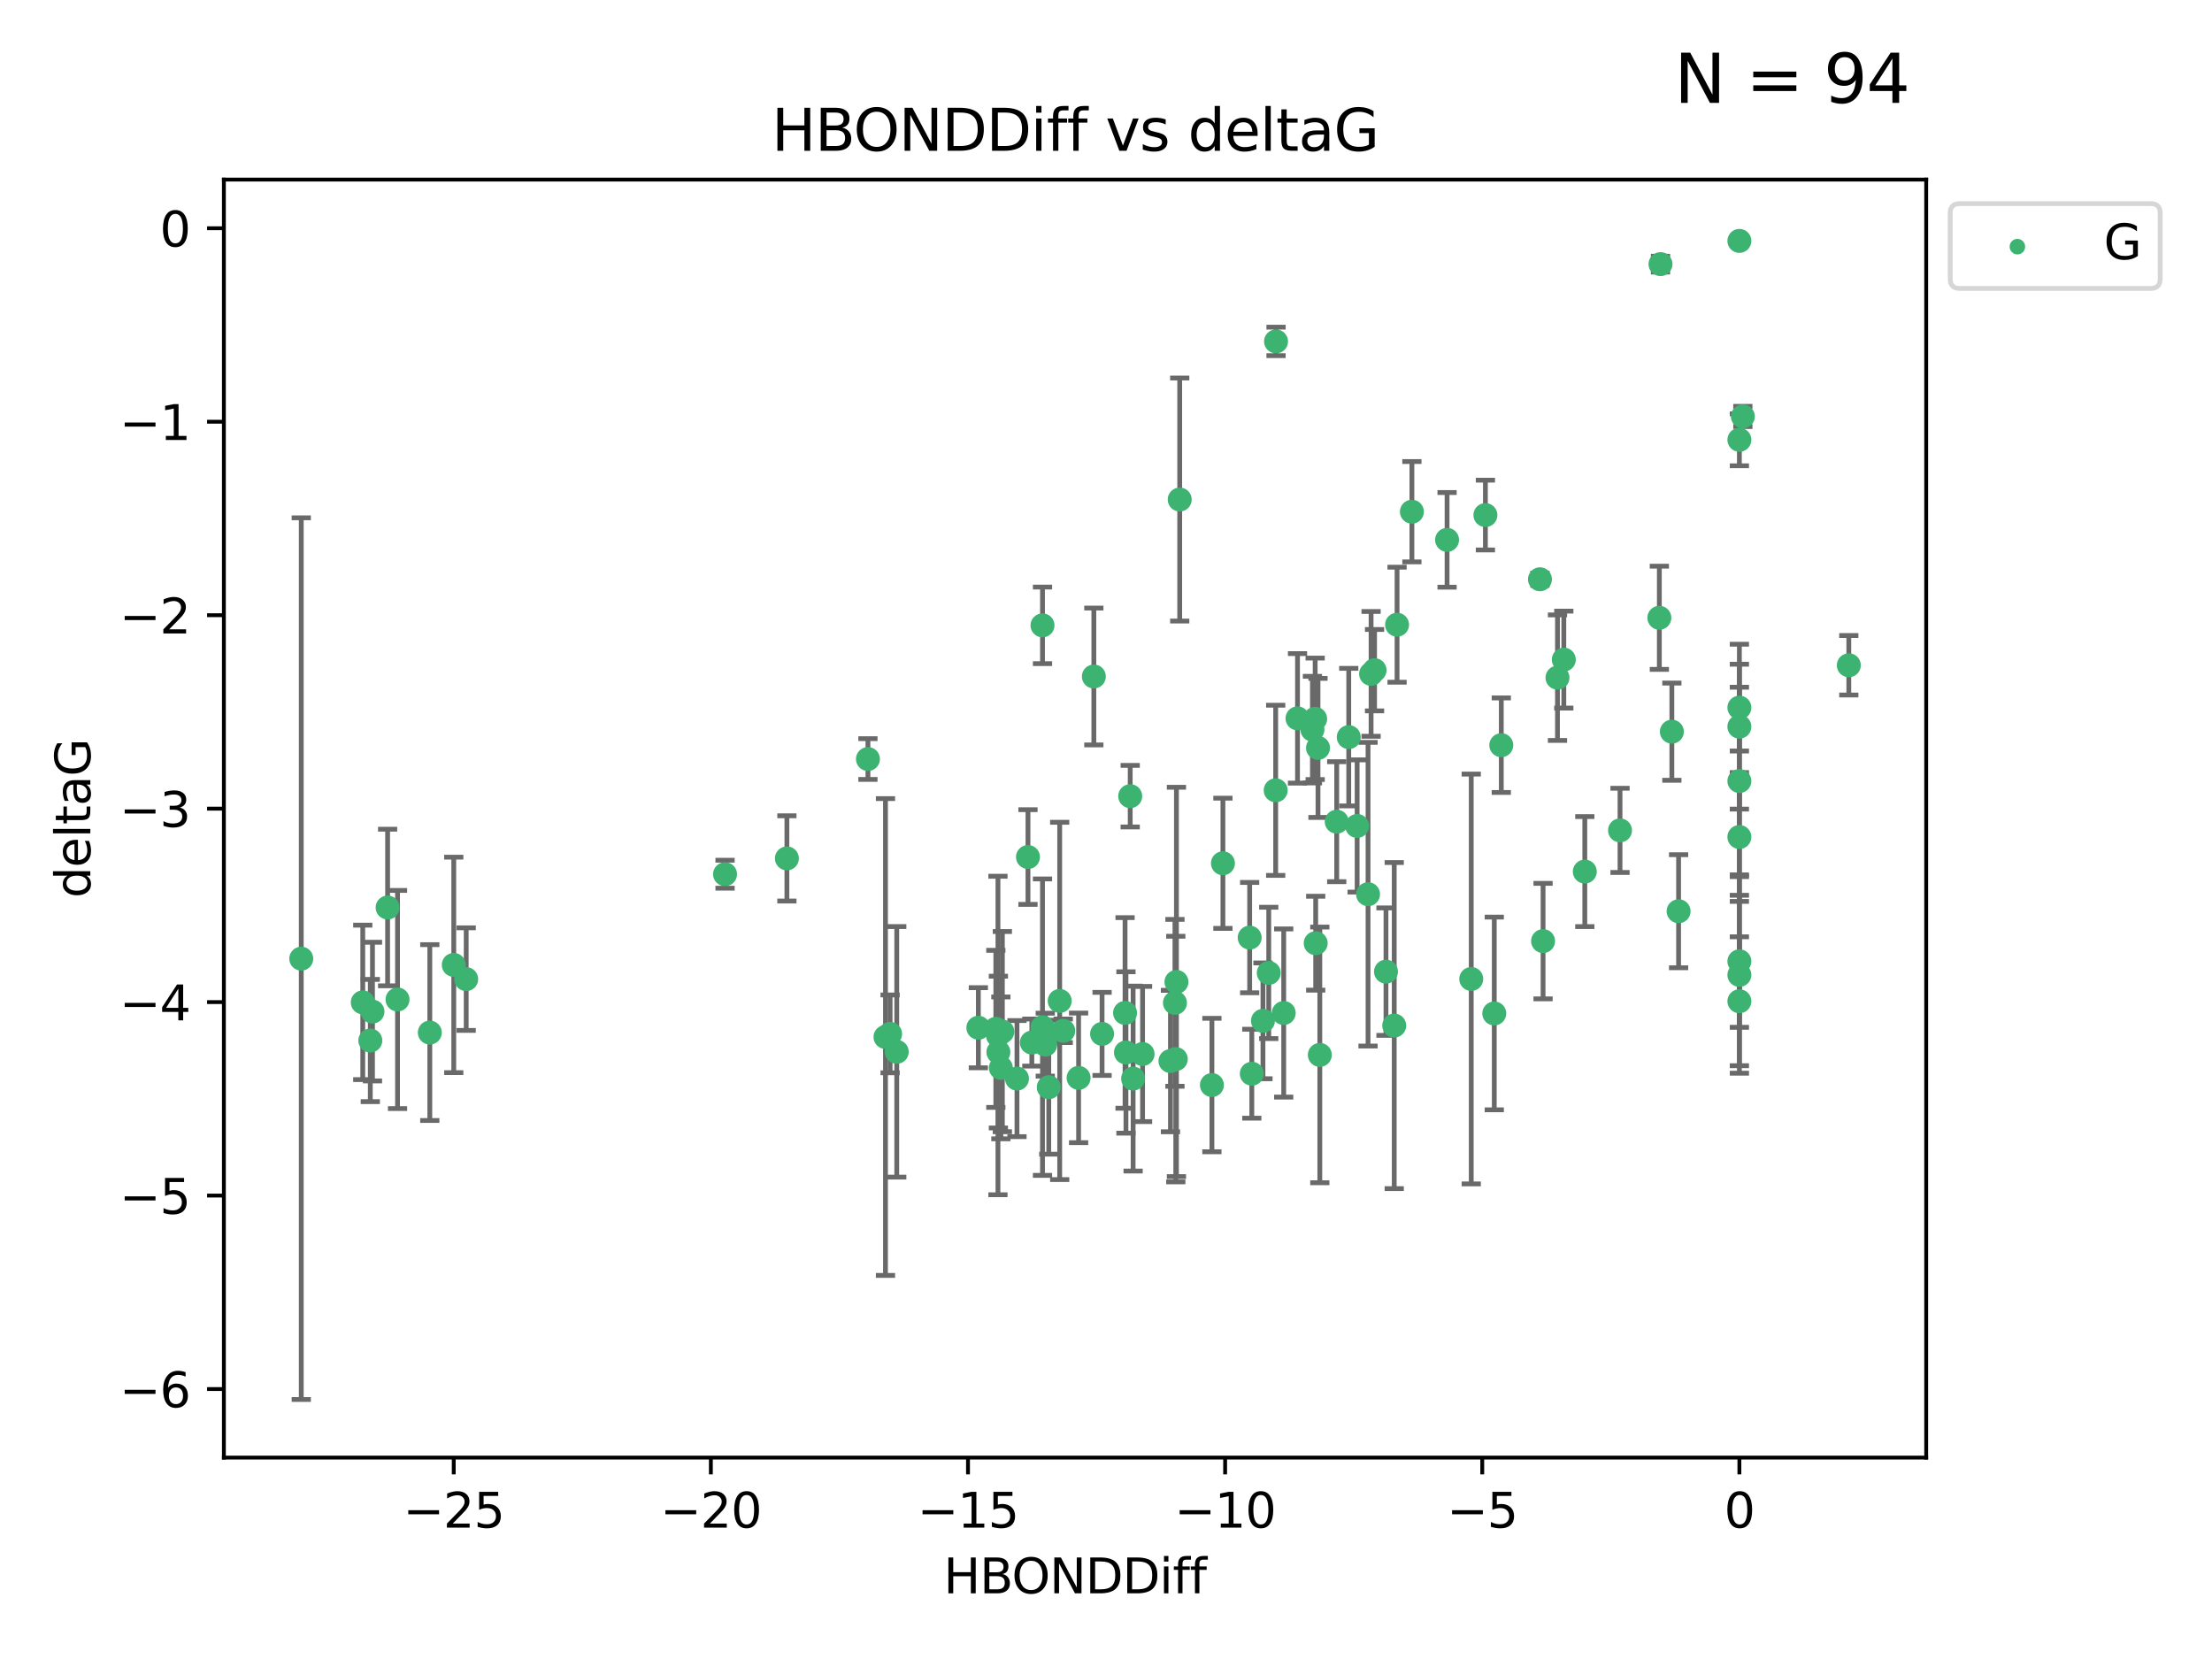 <?xml version="1.0" encoding="utf-8" standalone="no"?>
<!DOCTYPE svg PUBLIC "-//W3C//DTD SVG 1.1//EN"
  "http://www.w3.org/Graphics/SVG/1.1/DTD/svg11.dtd">
<svg xmlns:xlink="http://www.w3.org/1999/xlink" width="460.8pt" height="345.6pt" viewBox="0 0 460.8 345.6" xmlns="http://www.w3.org/2000/svg" version="1.1">
 <defs>
  <style type="text/css">*{stroke-linejoin: round; stroke-linecap: butt}</style>
 </defs>
 <g id="figure_1">
  <g id="patch_1">
   <path d="M 0 345.6 
L 460.8 345.6 
L 460.8 0 
L 0 0 
z
" style="fill: #ffffff"/>
  </g>
  <g id="axes_1">
   <g id="patch_2">
    <path d="M 46.64 303.64 
L 401.26 303.64 
L 401.26 37.411 
L 46.64 37.411 
z
" style="fill: #ffffff"/>
   </g>
   <g id="PathCollection_1">
    <defs>
     <path id="mb3c2f82f46" d="M 0 1.118 
C 0.297 1.118 0.581 1 0.791 0.791 
C 1 0.581 1.118 0.297 1.118 0 
C 1.118 -0.297 1 -0.581 0.791 -0.791 
C 0.581 -1 0.297 -1.118 0 -1.118 
C -0.297 -1.118 -0.581 -1 -0.791 -0.791 
C -1 -0.581 -1.118 -0.297 -1.118 0 
C -1.118 0.297 -1 0.581 -0.791 0.791 
C -0.581 1 -0.297 1.118 0 1.118 
z
" style="stroke: #3cb371"/>
    </defs>
    <g clip-path="url(#p0dfde5a4eb)">
     <use xlink:href="#mb3c2f82f46" x="229.583" y="215.378" style="fill: #3cb371; stroke: #3cb371"/>
     <use xlink:href="#mb3c2f82f46" x="236.05" y="224.69" style="fill: #3cb371; stroke: #3cb371"/>
     <use xlink:href="#mb3c2f82f46" x="243.829" y="221.038" style="fill: #3cb371; stroke: #3cb371"/>
     <use xlink:href="#mb3c2f82f46" x="186.81" y="219.117" style="fill: #3cb371; stroke: #3cb371"/>
     <use xlink:href="#mb3c2f82f46" x="244.764" y="208.91" style="fill: #3cb371; stroke: #3cb371"/>
     <use xlink:href="#mb3c2f82f46" x="208.81" y="214.904" style="fill: #3cb371; stroke: #3cb371"/>
     <use xlink:href="#mb3c2f82f46" x="185.425" y="215.377" style="fill: #3cb371; stroke: #3cb371"/>
     <use xlink:href="#mb3c2f82f46" x="208.501" y="222.461" style="fill: #3cb371; stroke: #3cb371"/>
     <use xlink:href="#mb3c2f82f46" x="260.773" y="223.675" style="fill: #3cb371; stroke: #3cb371"/>
     <use xlink:href="#mb3c2f82f46" x="77.593" y="210.733" style="fill: #3cb371; stroke: #3cb371"/>
     <use xlink:href="#mb3c2f82f46" x="224.693" y="224.538" style="fill: #3cb371; stroke: #3cb371"/>
     <use xlink:href="#mb3c2f82f46" x="207.981" y="219.172" style="fill: #3cb371; stroke: #3cb371"/>
     <use xlink:href="#mb3c2f82f46" x="252.464" y="226.033" style="fill: #3cb371; stroke: #3cb371"/>
     <use xlink:href="#mb3c2f82f46" x="94.527" y="201.007" style="fill: #3cb371; stroke: #3cb371"/>
     <use xlink:href="#mb3c2f82f46" x="97.117" y="203.97" style="fill: #3cb371; stroke: #3cb371"/>
     <use xlink:href="#mb3c2f82f46" x="184.463" y="216.027" style="fill: #3cb371; stroke: #3cb371"/>
     <use xlink:href="#mb3c2f82f46" x="203.808" y="214.099" style="fill: #3cb371; stroke: #3cb371"/>
     <use xlink:href="#mb3c2f82f46" x="89.536" y="215.103" style="fill: #3cb371; stroke: #3cb371"/>
     <use xlink:href="#mb3c2f82f46" x="77.141" y="216.76" style="fill: #3cb371; stroke: #3cb371"/>
     <use xlink:href="#mb3c2f82f46" x="244.94" y="220.627" style="fill: #3cb371; stroke: #3cb371"/>
     <use xlink:href="#mb3c2f82f46" x="234.557" y="219.248" style="fill: #3cb371; stroke: #3cb371"/>
     <use xlink:href="#mb3c2f82f46" x="234.37" y="211.011" style="fill: #3cb371; stroke: #3cb371"/>
     <use xlink:href="#mb3c2f82f46" x="260.327" y="195.321" style="fill: #3cb371; stroke: #3cb371"/>
     <use xlink:href="#mb3c2f82f46" x="207.893" y="215.715" style="fill: #3cb371; stroke: #3cb371"/>
     <use xlink:href="#mb3c2f82f46" x="220.754" y="208.513" style="fill: #3cb371; stroke: #3cb371"/>
     <use xlink:href="#mb3c2f82f46" x="217.746" y="217.615" style="fill: #3cb371; stroke: #3cb371"/>
     <use xlink:href="#mb3c2f82f46" x="62.759" y="199.706" style="fill: #3cb371; stroke: #3cb371"/>
     <use xlink:href="#mb3c2f82f46" x="263.097" y="212.658" style="fill: #3cb371; stroke: #3cb371"/>
     <use xlink:href="#mb3c2f82f46" x="238.017" y="219.571" style="fill: #3cb371; stroke: #3cb371"/>
     <use xlink:href="#mb3c2f82f46" x="80.747" y="189.054" style="fill: #3cb371; stroke: #3cb371"/>
     <use xlink:href="#mb3c2f82f46" x="385.141" y="138.586" style="fill: #3cb371; stroke: #3cb371"/>
     <use xlink:href="#mb3c2f82f46" x="245.756" y="104.062" style="fill: #3cb371; stroke: #3cb371"/>
     <use xlink:href="#mb3c2f82f46" x="274.942" y="219.754" style="fill: #3cb371; stroke: #3cb371"/>
     <use xlink:href="#mb3c2f82f46" x="214.951" y="217.186" style="fill: #3cb371; stroke: #3cb371"/>
     <use xlink:href="#mb3c2f82f46" x="267.421" y="211.028" style="fill: #3cb371; stroke: #3cb371"/>
     <use xlink:href="#mb3c2f82f46" x="218.477" y="226.486" style="fill: #3cb371; stroke: #3cb371"/>
     <use xlink:href="#mb3c2f82f46" x="211.856" y="224.692" style="fill: #3cb371; stroke: #3cb371"/>
     <use xlink:href="#mb3c2f82f46" x="324.452" y="141.169" style="fill: #3cb371; stroke: #3cb371"/>
     <use xlink:href="#mb3c2f82f46" x="264.303" y="202.673" style="fill: #3cb371; stroke: #3cb371"/>
     <use xlink:href="#mb3c2f82f46" x="254.756" y="179.836" style="fill: #3cb371; stroke: #3cb371"/>
     <use xlink:href="#mb3c2f82f46" x="214.147" y="178.535" style="fill: #3cb371; stroke: #3cb371"/>
     <use xlink:href="#mb3c2f82f46" x="217.171" y="213.976" style="fill: #3cb371; stroke: #3cb371"/>
     <use xlink:href="#mb3c2f82f46" x="265.82" y="71.124" style="fill: #3cb371; stroke: #3cb371"/>
     <use xlink:href="#mb3c2f82f46" x="82.813" y="208.213" style="fill: #3cb371; stroke: #3cb371"/>
     <use xlink:href="#mb3c2f82f46" x="163.926" y="178.821" style="fill: #3cb371; stroke: #3cb371"/>
     <use xlink:href="#mb3c2f82f46" x="221.495" y="214.736" style="fill: #3cb371; stroke: #3cb371"/>
     <use xlink:href="#mb3c2f82f46" x="207.45" y="214.332" style="fill: #3cb371; stroke: #3cb371"/>
     <use xlink:href="#mb3c2f82f46" x="290.444" y="213.643" style="fill: #3cb371; stroke: #3cb371"/>
     <use xlink:href="#mb3c2f82f46" x="294.124" y="106.6" style="fill: #3cb371; stroke: #3cb371"/>
     <use xlink:href="#mb3c2f82f46" x="75.572" y="208.813" style="fill: #3cb371; stroke: #3cb371"/>
     <use xlink:href="#mb3c2f82f46" x="217.172" y="130.275" style="fill: #3cb371; stroke: #3cb371"/>
     <use xlink:href="#mb3c2f82f46" x="362.346" y="208.579" style="fill: #3cb371; stroke: #3cb371"/>
     <use xlink:href="#mb3c2f82f46" x="274.083" y="196.485" style="fill: #3cb371; stroke: #3cb371"/>
     <use xlink:href="#mb3c2f82f46" x="312.747" y="155.236" style="fill: #3cb371; stroke: #3cb371"/>
     <use xlink:href="#mb3c2f82f46" x="284.988" y="186.282" style="fill: #3cb371; stroke: #3cb371"/>
     <use xlink:href="#mb3c2f82f46" x="362.346" y="50.185" style="fill: #3cb371; stroke: #3cb371"/>
     <use xlink:href="#mb3c2f82f46" x="265.748" y="164.637" style="fill: #3cb371; stroke: #3cb371"/>
     <use xlink:href="#mb3c2f82f46" x="325.771" y="137.408" style="fill: #3cb371; stroke: #3cb371"/>
     <use xlink:href="#mb3c2f82f46" x="245.074" y="204.555" style="fill: #3cb371; stroke: #3cb371"/>
     <use xlink:href="#mb3c2f82f46" x="280.969" y="153.556" style="fill: #3cb371; stroke: #3cb371"/>
     <use xlink:href="#mb3c2f82f46" x="286.346" y="139.612" style="fill: #3cb371; stroke: #3cb371"/>
     <use xlink:href="#mb3c2f82f46" x="282.715" y="172.064" style="fill: #3cb371; stroke: #3cb371"/>
     <use xlink:href="#mb3c2f82f46" x="285.623" y="140.38" style="fill: #3cb371; stroke: #3cb371"/>
     <use xlink:href="#mb3c2f82f46" x="151.04" y="182.113" style="fill: #3cb371; stroke: #3cb371"/>
     <use xlink:href="#mb3c2f82f46" x="309.438" y="107.299" style="fill: #3cb371; stroke: #3cb371"/>
     <use xlink:href="#mb3c2f82f46" x="273.405" y="151.994" style="fill: #3cb371; stroke: #3cb371"/>
     <use xlink:href="#mb3c2f82f46" x="306.487" y="203.939" style="fill: #3cb371; stroke: #3cb371"/>
     <use xlink:href="#mb3c2f82f46" x="235.442" y="165.856" style="fill: #3cb371; stroke: #3cb371"/>
     <use xlink:href="#mb3c2f82f46" x="301.451" y="112.465" style="fill: #3cb371; stroke: #3cb371"/>
     <use xlink:href="#mb3c2f82f46" x="320.801" y="120.674" style="fill: #3cb371; stroke: #3cb371"/>
     <use xlink:href="#mb3c2f82f46" x="362.346" y="174.361" style="fill: #3cb371; stroke: #3cb371"/>
     <use xlink:href="#mb3c2f82f46" x="288.726" y="202.412" style="fill: #3cb371; stroke: #3cb371"/>
     <use xlink:href="#mb3c2f82f46" x="330.143" y="181.565" style="fill: #3cb371; stroke: #3cb371"/>
     <use xlink:href="#mb3c2f82f46" x="270.296" y="149.648" style="fill: #3cb371; stroke: #3cb371"/>
     <use xlink:href="#mb3c2f82f46" x="349.682" y="189.827" style="fill: #3cb371; stroke: #3cb371"/>
     <use xlink:href="#mb3c2f82f46" x="273.973" y="149.745" style="fill: #3cb371; stroke: #3cb371"/>
     <use xlink:href="#mb3c2f82f46" x="362.346" y="162.707" style="fill: #3cb371; stroke: #3cb371"/>
     <use xlink:href="#mb3c2f82f46" x="345.673" y="128.696" style="fill: #3cb371; stroke: #3cb371"/>
     <use xlink:href="#mb3c2f82f46" x="337.48" y="172.984" style="fill: #3cb371; stroke: #3cb371"/>
     <use xlink:href="#mb3c2f82f46" x="291.033" y="130.139" style="fill: #3cb371; stroke: #3cb371"/>
     <use xlink:href="#mb3c2f82f46" x="348.28" y="152.419" style="fill: #3cb371; stroke: #3cb371"/>
     <use xlink:href="#mb3c2f82f46" x="278.462" y="171.172" style="fill: #3cb371; stroke: #3cb371"/>
     <use xlink:href="#mb3c2f82f46" x="362.346" y="203.091" style="fill: #3cb371; stroke: #3cb371"/>
     <use xlink:href="#mb3c2f82f46" x="311.284" y="211.12" style="fill: #3cb371; stroke: #3cb371"/>
     <use xlink:href="#mb3c2f82f46" x="362.346" y="151.374" style="fill: #3cb371; stroke: #3cb371"/>
     <use xlink:href="#mb3c2f82f46" x="321.45" y="196.048" style="fill: #3cb371; stroke: #3cb371"/>
     <use xlink:href="#mb3c2f82f46" x="362.346" y="147.408" style="fill: #3cb371; stroke: #3cb371"/>
     <use xlink:href="#mb3c2f82f46" x="362.346" y="91.62" style="fill: #3cb371; stroke: #3cb371"/>
     <use xlink:href="#mb3c2f82f46" x="345.912" y="55.023" style="fill: #3cb371; stroke: #3cb371"/>
     <use xlink:href="#mb3c2f82f46" x="363.069" y="86.751" style="fill: #3cb371; stroke: #3cb371"/>
     <use xlink:href="#mb3c2f82f46" x="274.565" y="155.804" style="fill: #3cb371; stroke: #3cb371"/>
     <use xlink:href="#mb3c2f82f46" x="227.868" y="140.924" style="fill: #3cb371; stroke: #3cb371"/>
     <use xlink:href="#mb3c2f82f46" x="180.808" y="158.121" style="fill: #3cb371; stroke: #3cb371"/>
     <use xlink:href="#mb3c2f82f46" x="362.346" y="200.254" style="fill: #3cb371; stroke: #3cb371"/>
    </g>
   </g>
   <g id="matplotlib.axis_1">
    <g id="xtick_1">
     <g id="line2d_1">
      <defs>
       <path id="m09e41e94e7" d="M 0 0 
L 0 3.5 
" style="stroke: #000000; stroke-width: 0.8"/>
      </defs>
      <g>
       <use xlink:href="#m09e41e94e7" x="94.522" y="303.64" style="stroke: #000000; stroke-width: 0.8"/>
      </g>
     </g>
     <g id="text_1">
      <!-- −25 -->
      <g transform="translate(83.97 318.238)scale(0.1 -0.1)">
       <defs>
        <path id="DejaVuSans-2212" d="M 678 2272 
L 4684 2272 
L 4684 1741 
L 678 1741 
L 678 2272 
z
" transform="scale(0.016)"/>
        <path id="DejaVuSans-32" d="M 1228 531 
L 3431 531 
L 3431 0 
L 469 0 
L 469 531 
Q 828 903 1448 1529 
Q 2069 2156 2228 2338 
Q 2531 2678 2651 2914 
Q 2772 3150 2772 3378 
Q 2772 3750 2511 3984 
Q 2250 4219 1831 4219 
Q 1534 4219 1204 4116 
Q 875 4013 500 3803 
L 500 4441 
Q 881 4594 1212 4672 
Q 1544 4750 1819 4750 
Q 2544 4750 2975 4387 
Q 3406 4025 3406 3419 
Q 3406 3131 3298 2873 
Q 3191 2616 2906 2266 
Q 2828 2175 2409 1742 
Q 1991 1309 1228 531 
z
" transform="scale(0.016)"/>
        <path id="DejaVuSans-35" d="M 691 4666 
L 3169 4666 
L 3169 4134 
L 1269 4134 
L 1269 2991 
Q 1406 3038 1543 3061 
Q 1681 3084 1819 3084 
Q 2600 3084 3056 2656 
Q 3513 2228 3513 1497 
Q 3513 744 3044 326 
Q 2575 -91 1722 -91 
Q 1428 -91 1123 -41 
Q 819 9 494 109 
L 494 744 
Q 775 591 1075 516 
Q 1375 441 1709 441 
Q 2250 441 2565 725 
Q 2881 1009 2881 1497 
Q 2881 1984 2565 2268 
Q 2250 2553 1709 2553 
Q 1456 2553 1204 2497 
Q 953 2441 691 2322 
L 691 4666 
z
" transform="scale(0.016)"/>
       </defs>
       <use xlink:href="#DejaVuSans-2212"/>
       <use xlink:href="#DejaVuSans-32" x="83.789"/>
       <use xlink:href="#DejaVuSans-35" x="147.412"/>
      </g>
     </g>
    </g>
    <g id="xtick_2">
     <g id="line2d_2">
      <g>
       <use xlink:href="#m09e41e94e7" x="148.087" y="303.64" style="stroke: #000000; stroke-width: 0.8"/>
      </g>
     </g>
     <g id="text_2">
      <!-- −20 -->
      <g transform="translate(137.534 318.238)scale(0.1 -0.1)">
       <defs>
        <path id="DejaVuSans-30" d="M 2034 4250 
Q 1547 4250 1301 3770 
Q 1056 3291 1056 2328 
Q 1056 1369 1301 889 
Q 1547 409 2034 409 
Q 2525 409 2770 889 
Q 3016 1369 3016 2328 
Q 3016 3291 2770 3770 
Q 2525 4250 2034 4250 
z
M 2034 4750 
Q 2819 4750 3233 4129 
Q 3647 3509 3647 2328 
Q 3647 1150 3233 529 
Q 2819 -91 2034 -91 
Q 1250 -91 836 529 
Q 422 1150 422 2328 
Q 422 3509 836 4129 
Q 1250 4750 2034 4750 
z
" transform="scale(0.016)"/>
       </defs>
       <use xlink:href="#DejaVuSans-2212"/>
       <use xlink:href="#DejaVuSans-32" x="83.789"/>
       <use xlink:href="#DejaVuSans-30" x="147.412"/>
      </g>
     </g>
    </g>
    <g id="xtick_3">
     <g id="line2d_3">
      <g>
       <use xlink:href="#m09e41e94e7" x="201.652" y="303.64" style="stroke: #000000; stroke-width: 0.8"/>
      </g>
     </g>
     <g id="text_3">
      <!-- −15 -->
      <g transform="translate(191.099 318.238)scale(0.1 -0.1)">
       <defs>
        <path id="DejaVuSans-31" d="M 794 531 
L 1825 531 
L 1825 4091 
L 703 3866 
L 703 4441 
L 1819 4666 
L 2450 4666 
L 2450 531 
L 3481 531 
L 3481 0 
L 794 0 
L 794 531 
z
" transform="scale(0.016)"/>
       </defs>
       <use xlink:href="#DejaVuSans-2212"/>
       <use xlink:href="#DejaVuSans-31" x="83.789"/>
       <use xlink:href="#DejaVuSans-35" x="147.412"/>
      </g>
     </g>
    </g>
    <g id="xtick_4">
     <g id="line2d_4">
      <g>
       <use xlink:href="#m09e41e94e7" x="255.216" y="303.64" style="stroke: #000000; stroke-width: 0.8"/>
      </g>
     </g>
     <g id="text_4">
      <!-- −10 -->
      <g transform="translate(244.664 318.238)scale(0.1 -0.1)">
       <use xlink:href="#DejaVuSans-2212"/>
       <use xlink:href="#DejaVuSans-31" x="83.789"/>
       <use xlink:href="#DejaVuSans-30" x="147.412"/>
      </g>
     </g>
    </g>
    <g id="xtick_5">
     <g id="line2d_5">
      <g>
       <use xlink:href="#m09e41e94e7" x="308.781" y="303.64" style="stroke: #000000; stroke-width: 0.8"/>
      </g>
     </g>
     <g id="text_5">
      <!-- −5 -->
      <g transform="translate(301.41 318.238)scale(0.1 -0.1)">
       <use xlink:href="#DejaVuSans-2212"/>
       <use xlink:href="#DejaVuSans-35" x="83.789"/>
      </g>
     </g>
    </g>
    <g id="xtick_6">
     <g id="line2d_6">
      <g>
       <use xlink:href="#m09e41e94e7" x="362.346" y="303.64" style="stroke: #000000; stroke-width: 0.8"/>
      </g>
     </g>
     <g id="text_6">
      <!-- 0 -->
      <g transform="translate(359.165 318.238)scale(0.1 -0.1)">
       <use xlink:href="#DejaVuSans-30"/>
      </g>
     </g>
    </g>
    <g id="text_7">
     <!-- HBONDDiff -->
     <g transform="translate(196.561 331.917)scale(0.1 -0.1)">
      <defs>
       <path id="DejaVuSans-48" d="M 628 4666 
L 1259 4666 
L 1259 2753 
L 3553 2753 
L 3553 4666 
L 4184 4666 
L 4184 0 
L 3553 0 
L 3553 2222 
L 1259 2222 
L 1259 0 
L 628 0 
L 628 4666 
z
" transform="scale(0.016)"/>
       <path id="DejaVuSans-42" d="M 1259 2228 
L 1259 519 
L 2272 519 
Q 2781 519 3026 730 
Q 3272 941 3272 1375 
Q 3272 1813 3026 2020 
Q 2781 2228 2272 2228 
L 1259 2228 
z
M 1259 4147 
L 1259 2741 
L 2194 2741 
Q 2656 2741 2882 2914 
Q 3109 3088 3109 3444 
Q 3109 3797 2882 3972 
Q 2656 4147 2194 4147 
L 1259 4147 
z
M 628 4666 
L 2241 4666 
Q 2963 4666 3353 4366 
Q 3744 4066 3744 3513 
Q 3744 3084 3544 2831 
Q 3344 2578 2956 2516 
Q 3422 2416 3680 2098 
Q 3938 1781 3938 1306 
Q 3938 681 3513 340 
Q 3088 0 2303 0 
L 628 0 
L 628 4666 
z
" transform="scale(0.016)"/>
       <path id="DejaVuSans-4f" d="M 2522 4238 
Q 1834 4238 1429 3725 
Q 1025 3213 1025 2328 
Q 1025 1447 1429 934 
Q 1834 422 2522 422 
Q 3209 422 3611 934 
Q 4013 1447 4013 2328 
Q 4013 3213 3611 3725 
Q 3209 4238 2522 4238 
z
M 2522 4750 
Q 3503 4750 4090 4092 
Q 4678 3434 4678 2328 
Q 4678 1225 4090 567 
Q 3503 -91 2522 -91 
Q 1538 -91 948 565 
Q 359 1222 359 2328 
Q 359 3434 948 4092 
Q 1538 4750 2522 4750 
z
" transform="scale(0.016)"/>
       <path id="DejaVuSans-4e" d="M 628 4666 
L 1478 4666 
L 3547 763 
L 3547 4666 
L 4159 4666 
L 4159 0 
L 3309 0 
L 1241 3903 
L 1241 0 
L 628 0 
L 628 4666 
z
" transform="scale(0.016)"/>
       <path id="DejaVuSans-44" d="M 1259 4147 
L 1259 519 
L 2022 519 
Q 2988 519 3436 956 
Q 3884 1394 3884 2338 
Q 3884 3275 3436 3711 
Q 2988 4147 2022 4147 
L 1259 4147 
z
M 628 4666 
L 1925 4666 
Q 3281 4666 3915 4102 
Q 4550 3538 4550 2338 
Q 4550 1131 3912 565 
Q 3275 0 1925 0 
L 628 0 
L 628 4666 
z
" transform="scale(0.016)"/>
       <path id="DejaVuSans-69" d="M 603 3500 
L 1178 3500 
L 1178 0 
L 603 0 
L 603 3500 
z
M 603 4863 
L 1178 4863 
L 1178 4134 
L 603 4134 
L 603 4863 
z
" transform="scale(0.016)"/>
       <path id="DejaVuSans-66" d="M 2375 4863 
L 2375 4384 
L 1825 4384 
Q 1516 4384 1395 4259 
Q 1275 4134 1275 3809 
L 1275 3500 
L 2222 3500 
L 2222 3053 
L 1275 3053 
L 1275 0 
L 697 0 
L 697 3053 
L 147 3053 
L 147 3500 
L 697 3500 
L 697 3744 
Q 697 4328 969 4595 
Q 1241 4863 1831 4863 
L 2375 4863 
z
" transform="scale(0.016)"/>
      </defs>
      <use xlink:href="#DejaVuSans-48"/>
      <use xlink:href="#DejaVuSans-42" x="75.195"/>
      <use xlink:href="#DejaVuSans-4f" x="142.049"/>
      <use xlink:href="#DejaVuSans-4e" x="220.76"/>
      <use xlink:href="#DejaVuSans-44" x="295.564"/>
      <use xlink:href="#DejaVuSans-44" x="372.566"/>
      <use xlink:href="#DejaVuSans-69" x="449.568"/>
      <use xlink:href="#DejaVuSans-66" x="477.352"/>
      <use xlink:href="#DejaVuSans-66" x="512.557"/>
     </g>
    </g>
   </g>
   <g id="matplotlib.axis_2">
    <g id="ytick_1">
     <g id="line2d_7">
      <defs>
       <path id="m34f3ba1b00" d="M 0 0 
L -3.5 0 
" style="stroke: #000000; stroke-width: 0.8"/>
      </defs>
      <g>
       <use xlink:href="#m34f3ba1b00" x="46.64" y="289.36" style="stroke: #000000; stroke-width: 0.8"/>
      </g>
     </g>
     <g id="text_8">
      <!-- −6 -->
      <g transform="translate(24.898 293.159)scale(0.1 -0.1)">
       <defs>
        <path id="DejaVuSans-36" d="M 2113 2584 
Q 1688 2584 1439 2293 
Q 1191 2003 1191 1497 
Q 1191 994 1439 701 
Q 1688 409 2113 409 
Q 2538 409 2786 701 
Q 3034 994 3034 1497 
Q 3034 2003 2786 2293 
Q 2538 2584 2113 2584 
z
M 3366 4563 
L 3366 3988 
Q 3128 4100 2886 4159 
Q 2644 4219 2406 4219 
Q 1781 4219 1451 3797 
Q 1122 3375 1075 2522 
Q 1259 2794 1537 2939 
Q 1816 3084 2150 3084 
Q 2853 3084 3261 2657 
Q 3669 2231 3669 1497 
Q 3669 778 3244 343 
Q 2819 -91 2113 -91 
Q 1303 -91 875 529 
Q 447 1150 447 2328 
Q 447 3434 972 4092 
Q 1497 4750 2381 4750 
Q 2619 4750 2861 4703 
Q 3103 4656 3366 4563 
z
" transform="scale(0.016)"/>
       </defs>
       <use xlink:href="#DejaVuSans-2212"/>
       <use xlink:href="#DejaVuSans-36" x="83.789"/>
      </g>
     </g>
    </g>
    <g id="ytick_2">
     <g id="line2d_8">
      <g>
       <use xlink:href="#m34f3ba1b00" x="46.64" y="249.059" style="stroke: #000000; stroke-width: 0.8"/>
      </g>
     </g>
     <g id="text_9">
      <!-- −5 -->
      <g transform="translate(24.898 252.858)scale(0.1 -0.1)">
       <use xlink:href="#DejaVuSans-2212"/>
       <use xlink:href="#DejaVuSans-35" x="83.789"/>
      </g>
     </g>
    </g>
    <g id="ytick_3">
     <g id="line2d_9">
      <g>
       <use xlink:href="#m34f3ba1b00" x="46.64" y="208.758" style="stroke: #000000; stroke-width: 0.8"/>
      </g>
     </g>
     <g id="text_10">
      <!-- −4 -->
      <g transform="translate(24.898 212.557)scale(0.1 -0.1)">
       <defs>
        <path id="DejaVuSans-34" d="M 2419 4116 
L 825 1625 
L 2419 1625 
L 2419 4116 
z
M 2253 4666 
L 3047 4666 
L 3047 1625 
L 3713 1625 
L 3713 1100 
L 3047 1100 
L 3047 0 
L 2419 0 
L 2419 1100 
L 313 1100 
L 313 1709 
L 2253 4666 
z
" transform="scale(0.016)"/>
       </defs>
       <use xlink:href="#DejaVuSans-2212"/>
       <use xlink:href="#DejaVuSans-34" x="83.789"/>
      </g>
     </g>
    </g>
    <g id="ytick_4">
     <g id="line2d_10">
      <g>
       <use xlink:href="#m34f3ba1b00" x="46.64" y="168.457" style="stroke: #000000; stroke-width: 0.8"/>
      </g>
     </g>
     <g id="text_11">
      <!-- −3 -->
      <g transform="translate(24.898 172.256)scale(0.1 -0.1)">
       <defs>
        <path id="DejaVuSans-33" d="M 2597 2516 
Q 3050 2419 3304 2112 
Q 3559 1806 3559 1356 
Q 3559 666 3084 287 
Q 2609 -91 1734 -91 
Q 1441 -91 1130 -33 
Q 819 25 488 141 
L 488 750 
Q 750 597 1062 519 
Q 1375 441 1716 441 
Q 2309 441 2620 675 
Q 2931 909 2931 1356 
Q 2931 1769 2642 2001 
Q 2353 2234 1838 2234 
L 1294 2234 
L 1294 2753 
L 1863 2753 
Q 2328 2753 2575 2939 
Q 2822 3125 2822 3475 
Q 2822 3834 2567 4026 
Q 2313 4219 1838 4219 
Q 1578 4219 1281 4162 
Q 984 4106 628 3988 
L 628 4550 
Q 988 4650 1302 4700 
Q 1616 4750 1894 4750 
Q 2613 4750 3031 4423 
Q 3450 4097 3450 3541 
Q 3450 3153 3228 2886 
Q 3006 2619 2597 2516 
z
" transform="scale(0.016)"/>
       </defs>
       <use xlink:href="#DejaVuSans-2212"/>
       <use xlink:href="#DejaVuSans-33" x="83.789"/>
      </g>
     </g>
    </g>
    <g id="ytick_5">
     <g id="line2d_11">
      <g>
       <use xlink:href="#m34f3ba1b00" x="46.64" y="128.155" style="stroke: #000000; stroke-width: 0.8"/>
      </g>
     </g>
     <g id="text_12">
      <!-- −2 -->
      <g transform="translate(24.898 131.955)scale(0.1 -0.1)">
       <use xlink:href="#DejaVuSans-2212"/>
       <use xlink:href="#DejaVuSans-32" x="83.789"/>
      </g>
     </g>
    </g>
    <g id="ytick_6">
     <g id="line2d_12">
      <g>
       <use xlink:href="#m34f3ba1b00" x="46.64" y="87.854" style="stroke: #000000; stroke-width: 0.8"/>
      </g>
     </g>
     <g id="text_13">
      <!-- −1 -->
      <g transform="translate(24.898 91.653)scale(0.1 -0.1)">
       <use xlink:href="#DejaVuSans-2212"/>
       <use xlink:href="#DejaVuSans-31" x="83.789"/>
      </g>
     </g>
    </g>
    <g id="ytick_7">
     <g id="line2d_13">
      <g>
       <use xlink:href="#m34f3ba1b00" x="46.64" y="47.553" style="stroke: #000000; stroke-width: 0.8"/>
      </g>
     </g>
     <g id="text_14">
      <!-- 0 -->
      <g transform="translate(33.278 51.352)scale(0.1 -0.1)">
       <use xlink:href="#DejaVuSans-30"/>
      </g>
     </g>
    </g>
    <g id="text_15">
     <!-- deltaG -->
     <g transform="translate(18.818 187.064)rotate(-90)scale(0.1 -0.1)">
      <defs>
       <path id="DejaVuSans-64" d="M 2906 2969 
L 2906 4863 
L 3481 4863 
L 3481 0 
L 2906 0 
L 2906 525 
Q 2725 213 2448 61 
Q 2172 -91 1784 -91 
Q 1150 -91 751 415 
Q 353 922 353 1747 
Q 353 2572 751 3078 
Q 1150 3584 1784 3584 
Q 2172 3584 2448 3432 
Q 2725 3281 2906 2969 
z
M 947 1747 
Q 947 1113 1208 752 
Q 1469 391 1925 391 
Q 2381 391 2643 752 
Q 2906 1113 2906 1747 
Q 2906 2381 2643 2742 
Q 2381 3103 1925 3103 
Q 1469 3103 1208 2742 
Q 947 2381 947 1747 
z
" transform="scale(0.016)"/>
       <path id="DejaVuSans-65" d="M 3597 1894 
L 3597 1613 
L 953 1613 
Q 991 1019 1311 708 
Q 1631 397 2203 397 
Q 2534 397 2845 478 
Q 3156 559 3463 722 
L 3463 178 
Q 3153 47 2828 -22 
Q 2503 -91 2169 -91 
Q 1331 -91 842 396 
Q 353 884 353 1716 
Q 353 2575 817 3079 
Q 1281 3584 2069 3584 
Q 2775 3584 3186 3129 
Q 3597 2675 3597 1894 
z
M 3022 2063 
Q 3016 2534 2758 2815 
Q 2500 3097 2075 3097 
Q 1594 3097 1305 2825 
Q 1016 2553 972 2059 
L 3022 2063 
z
" transform="scale(0.016)"/>
       <path id="DejaVuSans-6c" d="M 603 4863 
L 1178 4863 
L 1178 0 
L 603 0 
L 603 4863 
z
" transform="scale(0.016)"/>
       <path id="DejaVuSans-74" d="M 1172 4494 
L 1172 3500 
L 2356 3500 
L 2356 3053 
L 1172 3053 
L 1172 1153 
Q 1172 725 1289 603 
Q 1406 481 1766 481 
L 2356 481 
L 2356 0 
L 1766 0 
Q 1100 0 847 248 
Q 594 497 594 1153 
L 594 3053 
L 172 3053 
L 172 3500 
L 594 3500 
L 594 4494 
L 1172 4494 
z
" transform="scale(0.016)"/>
       <path id="DejaVuSans-61" d="M 2194 1759 
Q 1497 1759 1228 1600 
Q 959 1441 959 1056 
Q 959 750 1161 570 
Q 1363 391 1709 391 
Q 2188 391 2477 730 
Q 2766 1069 2766 1631 
L 2766 1759 
L 2194 1759 
z
M 3341 1997 
L 3341 0 
L 2766 0 
L 2766 531 
Q 2569 213 2275 61 
Q 1981 -91 1556 -91 
Q 1019 -91 701 211 
Q 384 513 384 1019 
Q 384 1609 779 1909 
Q 1175 2209 1959 2209 
L 2766 2209 
L 2766 2266 
Q 2766 2663 2505 2880 
Q 2244 3097 1772 3097 
Q 1472 3097 1187 3025 
Q 903 2953 641 2809 
L 641 3341 
Q 956 3463 1253 3523 
Q 1550 3584 1831 3584 
Q 2591 3584 2966 3190 
Q 3341 2797 3341 1997 
z
" transform="scale(0.016)"/>
       <path id="DejaVuSans-47" d="M 3809 666 
L 3809 1919 
L 2778 1919 
L 2778 2438 
L 4434 2438 
L 4434 434 
Q 4069 175 3628 42 
Q 3188 -91 2688 -91 
Q 1594 -91 976 548 
Q 359 1188 359 2328 
Q 359 3472 976 4111 
Q 1594 4750 2688 4750 
Q 3144 4750 3555 4637 
Q 3966 4525 4313 4306 
L 4313 3634 
Q 3963 3931 3569 4081 
Q 3175 4231 2741 4231 
Q 1884 4231 1454 3753 
Q 1025 3275 1025 2328 
Q 1025 1384 1454 906 
Q 1884 428 2741 428 
Q 3075 428 3337 486 
Q 3600 544 3809 666 
z
" transform="scale(0.016)"/>
      </defs>
      <use xlink:href="#DejaVuSans-64"/>
      <use xlink:href="#DejaVuSans-65" x="63.477"/>
      <use xlink:href="#DejaVuSans-6c" x="125"/>
      <use xlink:href="#DejaVuSans-74" x="152.783"/>
      <use xlink:href="#DejaVuSans-61" x="191.992"/>
      <use xlink:href="#DejaVuSans-47" x="253.271"/>
     </g>
    </g>
   </g>
   <g id="LineCollection_1">
    <path d="M 229.583 224.03 
L 229.583 206.726 
" clip-path="url(#p0dfde5a4eb)" style="fill: none; stroke: #696969"/>
    <path d="M 236.05 243.95 
L 236.05 205.43 
" clip-path="url(#p0dfde5a4eb)" style="fill: none; stroke: #696969"/>
    <path d="M 243.829 235.771 
L 243.829 206.304 
" clip-path="url(#p0dfde5a4eb)" style="fill: none; stroke: #696969"/>
    <path d="M 186.81 245.215 
L 186.81 193.019 
" clip-path="url(#p0dfde5a4eb)" style="fill: none; stroke: #696969"/>
    <path d="M 244.764 226.292 
L 244.764 191.529 
" clip-path="url(#p0dfde5a4eb)" style="fill: none; stroke: #696969"/>
    <path d="M 208.81 235.758 
L 208.81 194.05 
" clip-path="url(#p0dfde5a4eb)" style="fill: none; stroke: #696969"/>
    <path d="M 185.425 223.49 
L 185.425 207.264 
" clip-path="url(#p0dfde5a4eb)" style="fill: none; stroke: #696969"/>
    <path d="M 208.501 237.239 
L 208.501 207.683 
" clip-path="url(#p0dfde5a4eb)" style="fill: none; stroke: #696969"/>
    <path d="M 260.773 232.941 
L 260.773 214.409 
" clip-path="url(#p0dfde5a4eb)" style="fill: none; stroke: #696969"/>
    <path d="M 77.593 225.178 
L 77.593 196.288 
" clip-path="url(#p0dfde5a4eb)" style="fill: none; stroke: #696969"/>
    <path d="M 224.693 238.039 
L 224.693 211.036 
" clip-path="url(#p0dfde5a4eb)" style="fill: none; stroke: #696969"/>
    <path d="M 207.981 234.98 
L 207.981 203.364 
" clip-path="url(#p0dfde5a4eb)" style="fill: none; stroke: #696969"/>
    <path d="M 252.464 239.935 
L 252.464 212.13 
" clip-path="url(#p0dfde5a4eb)" style="fill: none; stroke: #696969"/>
    <path d="M 94.527 223.454 
L 94.527 178.56 
" clip-path="url(#p0dfde5a4eb)" style="fill: none; stroke: #696969"/>
    <path d="M 97.117 214.654 
L 97.117 193.286 
" clip-path="url(#p0dfde5a4eb)" style="fill: none; stroke: #696969"/>
    <path d="M 184.463 265.691 
L 184.463 166.364 
" clip-path="url(#p0dfde5a4eb)" style="fill: none; stroke: #696969"/>
    <path d="M 203.808 222.446 
L 203.808 205.751 
" clip-path="url(#p0dfde5a4eb)" style="fill: none; stroke: #696969"/>
    <path d="M 89.536 233.42 
L 89.536 196.786 
" clip-path="url(#p0dfde5a4eb)" style="fill: none; stroke: #696969"/>
    <path d="M 77.141 229.49 
L 77.141 204.03 
" clip-path="url(#p0dfde5a4eb)" style="fill: none; stroke: #696969"/>
    <path d="M 244.94 246.209 
L 244.94 195.044 
" clip-path="url(#p0dfde5a4eb)" style="fill: none; stroke: #696969"/>
    <path d="M 234.557 236.055 
L 234.557 202.44 
" clip-path="url(#p0dfde5a4eb)" style="fill: none; stroke: #696969"/>
    <path d="M 234.37 230.867 
L 234.37 191.154 
" clip-path="url(#p0dfde5a4eb)" style="fill: none; stroke: #696969"/>
    <path d="M 260.327 206.814 
L 260.327 183.828 
" clip-path="url(#p0dfde5a4eb)" style="fill: none; stroke: #696969"/>
    <path d="M 207.893 248.89 
L 207.893 182.54 
" clip-path="url(#p0dfde5a4eb)" style="fill: none; stroke: #696969"/>
    <path d="M 220.754 245.73 
L 220.754 171.297 
" clip-path="url(#p0dfde5a4eb)" style="fill: none; stroke: #696969"/>
    <path d="M 217.746 224.17 
L 217.746 211.061 
" clip-path="url(#p0dfde5a4eb)" style="fill: none; stroke: #696969"/>
    <path d="M 62.759 291.539 
L 62.759 107.874 
" clip-path="url(#p0dfde5a4eb)" style="fill: none; stroke: #696969"/>
    <path d="M 263.097 224.723 
L 263.097 200.594 
" clip-path="url(#p0dfde5a4eb)" style="fill: none; stroke: #696969"/>
    <path d="M 238.017 233.653 
L 238.017 205.49 
" clip-path="url(#p0dfde5a4eb)" style="fill: none; stroke: #696969"/>
    <path d="M 80.747 205.367 
L 80.747 172.741 
" clip-path="url(#p0dfde5a4eb)" style="fill: none; stroke: #696969"/>
    <path d="M 385.141 144.783 
L 385.141 132.39 
" clip-path="url(#p0dfde5a4eb)" style="fill: none; stroke: #696969"/>
    <path d="M 245.756 129.377 
L 245.756 78.748 
" clip-path="url(#p0dfde5a4eb)" style="fill: none; stroke: #696969"/>
    <path d="M 274.942 246.385 
L 274.942 193.124 
" clip-path="url(#p0dfde5a4eb)" style="fill: none; stroke: #696969"/>
    <path d="M 214.951 222.091 
L 214.951 212.28 
" clip-path="url(#p0dfde5a4eb)" style="fill: none; stroke: #696969"/>
    <path d="M 267.421 228.543 
L 267.421 193.512 
" clip-path="url(#p0dfde5a4eb)" style="fill: none; stroke: #696969"/>
    <path d="M 218.477 240.436 
L 218.477 212.536 
" clip-path="url(#p0dfde5a4eb)" style="fill: none; stroke: #696969"/>
    <path d="M 211.856 236.78 
L 211.856 212.604 
" clip-path="url(#p0dfde5a4eb)" style="fill: none; stroke: #696969"/>
    <path d="M 324.452 154.244 
L 324.452 128.095 
" clip-path="url(#p0dfde5a4eb)" style="fill: none; stroke: #696969"/>
    <path d="M 264.303 216.354 
L 264.303 188.993 
" clip-path="url(#p0dfde5a4eb)" style="fill: none; stroke: #696969"/>
    <path d="M 254.756 193.4 
L 254.756 166.272 
" clip-path="url(#p0dfde5a4eb)" style="fill: none; stroke: #696969"/>
    <path d="M 214.147 188.399 
L 214.147 168.67 
" clip-path="url(#p0dfde5a4eb)" style="fill: none; stroke: #696969"/>
    <path d="M 217.171 244.85 
L 217.171 183.101 
" clip-path="url(#p0dfde5a4eb)" style="fill: none; stroke: #696969"/>
    <path d="M 265.82 74.091 
L 265.82 68.158 
" clip-path="url(#p0dfde5a4eb)" style="fill: none; stroke: #696969"/>
    <path d="M 82.813 230.934 
L 82.813 185.492 
" clip-path="url(#p0dfde5a4eb)" style="fill: none; stroke: #696969"/>
    <path d="M 163.926 187.699 
L 163.926 169.943 
" clip-path="url(#p0dfde5a4eb)" style="fill: none; stroke: #696969"/>
    <path d="M 221.495 217.188 
L 221.495 212.284 
" clip-path="url(#p0dfde5a4eb)" style="fill: none; stroke: #696969"/>
    <path d="M 207.45 230.691 
L 207.45 197.972 
" clip-path="url(#p0dfde5a4eb)" style="fill: none; stroke: #696969"/>
    <path d="M 290.444 247.607 
L 290.444 179.678 
" clip-path="url(#p0dfde5a4eb)" style="fill: none; stroke: #696969"/>
    <path d="M 294.124 117.051 
L 294.124 96.15 
" clip-path="url(#p0dfde5a4eb)" style="fill: none; stroke: #696969"/>
    <path d="M 75.572 224.901 
L 75.572 192.726 
" clip-path="url(#p0dfde5a4eb)" style="fill: none; stroke: #696969"/>
    <path d="M 217.172 138.249 
L 217.172 122.3 
" clip-path="url(#p0dfde5a4eb)" style="fill: none; stroke: #696969"/>
    <path d="M 362.346 222.008 
L 362.346 195.151 
" clip-path="url(#p0dfde5a4eb)" style="fill: none; stroke: #696969"/>
    <path d="M 274.083 206.267 
L 274.083 186.704 
" clip-path="url(#p0dfde5a4eb)" style="fill: none; stroke: #696969"/>
    <path d="M 312.747 165.083 
L 312.747 145.39 
" clip-path="url(#p0dfde5a4eb)" style="fill: none; stroke: #696969"/>
    <path d="M 284.988 217.911 
L 284.988 154.653 
" clip-path="url(#p0dfde5a4eb)" style="fill: none; stroke: #696969"/>
    <path d="M 362.346 50.858 
L 362.346 49.513 
" clip-path="url(#p0dfde5a4eb)" style="fill: none; stroke: #696969"/>
    <path d="M 265.748 182.362 
L 265.748 146.912 
" clip-path="url(#p0dfde5a4eb)" style="fill: none; stroke: #696969"/>
    <path d="M 325.771 147.504 
L 325.771 127.313 
" clip-path="url(#p0dfde5a4eb)" style="fill: none; stroke: #696969"/>
    <path d="M 245.074 245.106 
L 245.074 164.004 
" clip-path="url(#p0dfde5a4eb)" style="fill: none; stroke: #696969"/>
    <path d="M 280.969 167.883 
L 280.969 139.229 
" clip-path="url(#p0dfde5a4eb)" style="fill: none; stroke: #696969"/>
    <path d="M 286.346 148.092 
L 286.346 131.131 
" clip-path="url(#p0dfde5a4eb)" style="fill: none; stroke: #696969"/>
    <path d="M 282.715 185.834 
L 282.715 158.293 
" clip-path="url(#p0dfde5a4eb)" style="fill: none; stroke: #696969"/>
    <path d="M 285.623 153.379 
L 285.623 127.381 
" clip-path="url(#p0dfde5a4eb)" style="fill: none; stroke: #696969"/>
    <path d="M 151.04 185.025 
L 151.04 179.2 
" clip-path="url(#p0dfde5a4eb)" style="fill: none; stroke: #696969"/>
    <path d="M 309.438 114.564 
L 309.438 100.033 
" clip-path="url(#p0dfde5a4eb)" style="fill: none; stroke: #696969"/>
    <path d="M 273.405 163.099 
L 273.405 140.889 
" clip-path="url(#p0dfde5a4eb)" style="fill: none; stroke: #696969"/>
    <path d="M 306.487 246.623 
L 306.487 161.254 
" clip-path="url(#p0dfde5a4eb)" style="fill: none; stroke: #696969"/>
    <path d="M 235.442 172.272 
L 235.442 159.439 
" clip-path="url(#p0dfde5a4eb)" style="fill: none; stroke: #696969"/>
    <path d="M 301.451 122.324 
L 301.451 102.606 
" clip-path="url(#p0dfde5a4eb)" style="fill: none; stroke: #696969"/>
    <path d="M 320.801 121.946 
L 320.801 119.402 
" clip-path="url(#p0dfde5a4eb)" style="fill: none; stroke: #696969"/>
    <path d="M 362.346 187.782 
L 362.346 160.94 
" clip-path="url(#p0dfde5a4eb)" style="fill: none; stroke: #696969"/>
    <path d="M 288.726 215.686 
L 288.726 189.137 
" clip-path="url(#p0dfde5a4eb)" style="fill: none; stroke: #696969"/>
    <path d="M 330.143 193.024 
L 330.143 170.107 
" clip-path="url(#p0dfde5a4eb)" style="fill: none; stroke: #696969"/>
    <path d="M 270.296 163.137 
L 270.296 136.159 
" clip-path="url(#p0dfde5a4eb)" style="fill: none; stroke: #696969"/>
    <path d="M 349.682 201.606 
L 349.682 178.048 
" clip-path="url(#p0dfde5a4eb)" style="fill: none; stroke: #696969"/>
    <path d="M 273.973 162.396 
L 273.973 137.094 
" clip-path="url(#p0dfde5a4eb)" style="fill: none; stroke: #696969"/>
    <path d="M 362.346 182.254 
L 362.346 143.16 
" clip-path="url(#p0dfde5a4eb)" style="fill: none; stroke: #696969"/>
    <path d="M 345.673 139.446 
L 345.673 117.947 
" clip-path="url(#p0dfde5a4eb)" style="fill: none; stroke: #696969"/>
    <path d="M 337.48 181.753 
L 337.48 164.215 
" clip-path="url(#p0dfde5a4eb)" style="fill: none; stroke: #696969"/>
    <path d="M 291.033 142.119 
L 291.033 118.159 
" clip-path="url(#p0dfde5a4eb)" style="fill: none; stroke: #696969"/>
    <path d="M 348.28 162.544 
L 348.28 142.294 
" clip-path="url(#p0dfde5a4eb)" style="fill: none; stroke: #696969"/>
    <path d="M 278.462 183.67 
L 278.462 158.675 
" clip-path="url(#p0dfde5a4eb)" style="fill: none; stroke: #696969"/>
    <path d="M 362.346 223.568 
L 362.346 182.614 
" clip-path="url(#p0dfde5a4eb)" style="fill: none; stroke: #696969"/>
    <path d="M 311.284 231.195 
L 311.284 191.046 
" clip-path="url(#p0dfde5a4eb)" style="fill: none; stroke: #696969"/>
    <path d="M 362.346 168.545 
L 362.346 134.202 
" clip-path="url(#p0dfde5a4eb)" style="fill: none; stroke: #696969"/>
    <path d="M 321.45 208.078 
L 321.45 184.019 
" clip-path="url(#p0dfde5a4eb)" style="fill: none; stroke: #696969"/>
    <path d="M 362.346 156.449 
L 362.346 138.367 
" clip-path="url(#p0dfde5a4eb)" style="fill: none; stroke: #696969"/>
    <path d="M 362.346 97.035 
L 362.346 86.204 
" clip-path="url(#p0dfde5a4eb)" style="fill: none; stroke: #696969"/>
    <path d="M 345.912 56.672 
L 345.912 53.374 
" clip-path="url(#p0dfde5a4eb)" style="fill: none; stroke: #696969"/>
    <path d="M 363.069 88.857 
L 363.069 84.644 
" clip-path="url(#p0dfde5a4eb)" style="fill: none; stroke: #696969"/>
    <path d="M 274.565 170.287 
L 274.565 141.321 
" clip-path="url(#p0dfde5a4eb)" style="fill: none; stroke: #696969"/>
    <path d="M 227.868 155.179 
L 227.868 126.668 
" clip-path="url(#p0dfde5a4eb)" style="fill: none; stroke: #696969"/>
    <path d="M 180.808 162.365 
L 180.808 153.876 
" clip-path="url(#p0dfde5a4eb)" style="fill: none; stroke: #696969"/>
    <path d="M 362.346 214.009 
L 362.346 186.499 
" clip-path="url(#p0dfde5a4eb)" style="fill: none; stroke: #696969"/>
   </g>
   <g id="line2d_14">
    <defs>
     <path id="m4d7e862d3d" d="M 2 0 
L -2 -0 
" style="stroke: #696969"/>
    </defs>
    <g clip-path="url(#p0dfde5a4eb)">
     <use xlink:href="#m4d7e862d3d" x="229.583" y="224.03" style="fill: #696969; stroke: #696969"/>
     <use xlink:href="#m4d7e862d3d" x="236.05" y="243.95" style="fill: #696969; stroke: #696969"/>
     <use xlink:href="#m4d7e862d3d" x="243.829" y="235.771" style="fill: #696969; stroke: #696969"/>
     <use xlink:href="#m4d7e862d3d" x="186.81" y="245.215" style="fill: #696969; stroke: #696969"/>
     <use xlink:href="#m4d7e862d3d" x="244.764" y="226.292" style="fill: #696969; stroke: #696969"/>
     <use xlink:href="#m4d7e862d3d" x="208.81" y="235.758" style="fill: #696969; stroke: #696969"/>
     <use xlink:href="#m4d7e862d3d" x="185.425" y="223.49" style="fill: #696969; stroke: #696969"/>
     <use xlink:href="#m4d7e862d3d" x="208.501" y="237.239" style="fill: #696969; stroke: #696969"/>
     <use xlink:href="#m4d7e862d3d" x="260.773" y="232.941" style="fill: #696969; stroke: #696969"/>
     <use xlink:href="#m4d7e862d3d" x="77.593" y="225.178" style="fill: #696969; stroke: #696969"/>
     <use xlink:href="#m4d7e862d3d" x="224.693" y="238.039" style="fill: #696969; stroke: #696969"/>
     <use xlink:href="#m4d7e862d3d" x="207.981" y="234.98" style="fill: #696969; stroke: #696969"/>
     <use xlink:href="#m4d7e862d3d" x="252.464" y="239.935" style="fill: #696969; stroke: #696969"/>
     <use xlink:href="#m4d7e862d3d" x="94.527" y="223.454" style="fill: #696969; stroke: #696969"/>
     <use xlink:href="#m4d7e862d3d" x="97.117" y="214.654" style="fill: #696969; stroke: #696969"/>
     <use xlink:href="#m4d7e862d3d" x="184.463" y="265.691" style="fill: #696969; stroke: #696969"/>
     <use xlink:href="#m4d7e862d3d" x="203.808" y="222.446" style="fill: #696969; stroke: #696969"/>
     <use xlink:href="#m4d7e862d3d" x="89.536" y="233.42" style="fill: #696969; stroke: #696969"/>
     <use xlink:href="#m4d7e862d3d" x="77.141" y="229.49" style="fill: #696969; stroke: #696969"/>
     <use xlink:href="#m4d7e862d3d" x="244.94" y="246.209" style="fill: #696969; stroke: #696969"/>
     <use xlink:href="#m4d7e862d3d" x="234.557" y="236.055" style="fill: #696969; stroke: #696969"/>
     <use xlink:href="#m4d7e862d3d" x="234.37" y="230.867" style="fill: #696969; stroke: #696969"/>
     <use xlink:href="#m4d7e862d3d" x="260.327" y="206.814" style="fill: #696969; stroke: #696969"/>
     <use xlink:href="#m4d7e862d3d" x="207.893" y="248.89" style="fill: #696969; stroke: #696969"/>
     <use xlink:href="#m4d7e862d3d" x="220.754" y="245.73" style="fill: #696969; stroke: #696969"/>
     <use xlink:href="#m4d7e862d3d" x="217.746" y="224.17" style="fill: #696969; stroke: #696969"/>
     <use xlink:href="#m4d7e862d3d" x="62.759" y="291.539" style="fill: #696969; stroke: #696969"/>
     <use xlink:href="#m4d7e862d3d" x="263.097" y="224.723" style="fill: #696969; stroke: #696969"/>
     <use xlink:href="#m4d7e862d3d" x="238.017" y="233.653" style="fill: #696969; stroke: #696969"/>
     <use xlink:href="#m4d7e862d3d" x="80.747" y="205.367" style="fill: #696969; stroke: #696969"/>
     <use xlink:href="#m4d7e862d3d" x="385.141" y="144.783" style="fill: #696969; stroke: #696969"/>
     <use xlink:href="#m4d7e862d3d" x="245.756" y="129.377" style="fill: #696969; stroke: #696969"/>
     <use xlink:href="#m4d7e862d3d" x="274.942" y="246.385" style="fill: #696969; stroke: #696969"/>
     <use xlink:href="#m4d7e862d3d" x="214.951" y="222.091" style="fill: #696969; stroke: #696969"/>
     <use xlink:href="#m4d7e862d3d" x="267.421" y="228.543" style="fill: #696969; stroke: #696969"/>
     <use xlink:href="#m4d7e862d3d" x="218.477" y="240.436" style="fill: #696969; stroke: #696969"/>
     <use xlink:href="#m4d7e862d3d" x="211.856" y="236.78" style="fill: #696969; stroke: #696969"/>
     <use xlink:href="#m4d7e862d3d" x="324.452" y="154.244" style="fill: #696969; stroke: #696969"/>
     <use xlink:href="#m4d7e862d3d" x="264.303" y="216.354" style="fill: #696969; stroke: #696969"/>
     <use xlink:href="#m4d7e862d3d" x="254.756" y="193.4" style="fill: #696969; stroke: #696969"/>
     <use xlink:href="#m4d7e862d3d" x="214.147" y="188.399" style="fill: #696969; stroke: #696969"/>
     <use xlink:href="#m4d7e862d3d" x="217.171" y="244.85" style="fill: #696969; stroke: #696969"/>
     <use xlink:href="#m4d7e862d3d" x="265.82" y="74.091" style="fill: #696969; stroke: #696969"/>
     <use xlink:href="#m4d7e862d3d" x="82.813" y="230.934" style="fill: #696969; stroke: #696969"/>
     <use xlink:href="#m4d7e862d3d" x="163.926" y="187.699" style="fill: #696969; stroke: #696969"/>
     <use xlink:href="#m4d7e862d3d" x="221.495" y="217.188" style="fill: #696969; stroke: #696969"/>
     <use xlink:href="#m4d7e862d3d" x="207.45" y="230.691" style="fill: #696969; stroke: #696969"/>
     <use xlink:href="#m4d7e862d3d" x="290.444" y="247.607" style="fill: #696969; stroke: #696969"/>
     <use xlink:href="#m4d7e862d3d" x="294.124" y="117.051" style="fill: #696969; stroke: #696969"/>
     <use xlink:href="#m4d7e862d3d" x="75.572" y="224.901" style="fill: #696969; stroke: #696969"/>
     <use xlink:href="#m4d7e862d3d" x="217.172" y="138.249" style="fill: #696969; stroke: #696969"/>
     <use xlink:href="#m4d7e862d3d" x="362.346" y="222.008" style="fill: #696969; stroke: #696969"/>
     <use xlink:href="#m4d7e862d3d" x="274.083" y="206.267" style="fill: #696969; stroke: #696969"/>
     <use xlink:href="#m4d7e862d3d" x="312.747" y="165.083" style="fill: #696969; stroke: #696969"/>
     <use xlink:href="#m4d7e862d3d" x="284.988" y="217.911" style="fill: #696969; stroke: #696969"/>
     <use xlink:href="#m4d7e862d3d" x="362.346" y="50.858" style="fill: #696969; stroke: #696969"/>
     <use xlink:href="#m4d7e862d3d" x="265.748" y="182.362" style="fill: #696969; stroke: #696969"/>
     <use xlink:href="#m4d7e862d3d" x="325.771" y="147.504" style="fill: #696969; stroke: #696969"/>
     <use xlink:href="#m4d7e862d3d" x="245.074" y="245.106" style="fill: #696969; stroke: #696969"/>
     <use xlink:href="#m4d7e862d3d" x="280.969" y="167.883" style="fill: #696969; stroke: #696969"/>
     <use xlink:href="#m4d7e862d3d" x="286.346" y="148.092" style="fill: #696969; stroke: #696969"/>
     <use xlink:href="#m4d7e862d3d" x="282.715" y="185.834" style="fill: #696969; stroke: #696969"/>
     <use xlink:href="#m4d7e862d3d" x="285.623" y="153.379" style="fill: #696969; stroke: #696969"/>
     <use xlink:href="#m4d7e862d3d" x="151.04" y="185.025" style="fill: #696969; stroke: #696969"/>
     <use xlink:href="#m4d7e862d3d" x="309.438" y="114.564" style="fill: #696969; stroke: #696969"/>
     <use xlink:href="#m4d7e862d3d" x="273.405" y="163.099" style="fill: #696969; stroke: #696969"/>
     <use xlink:href="#m4d7e862d3d" x="306.487" y="246.623" style="fill: #696969; stroke: #696969"/>
     <use xlink:href="#m4d7e862d3d" x="235.442" y="172.272" style="fill: #696969; stroke: #696969"/>
     <use xlink:href="#m4d7e862d3d" x="301.451" y="122.324" style="fill: #696969; stroke: #696969"/>
     <use xlink:href="#m4d7e862d3d" x="320.801" y="121.946" style="fill: #696969; stroke: #696969"/>
     <use xlink:href="#m4d7e862d3d" x="362.346" y="187.782" style="fill: #696969; stroke: #696969"/>
     <use xlink:href="#m4d7e862d3d" x="288.726" y="215.686" style="fill: #696969; stroke: #696969"/>
     <use xlink:href="#m4d7e862d3d" x="330.143" y="193.024" style="fill: #696969; stroke: #696969"/>
     <use xlink:href="#m4d7e862d3d" x="270.296" y="163.137" style="fill: #696969; stroke: #696969"/>
     <use xlink:href="#m4d7e862d3d" x="349.682" y="201.606" style="fill: #696969; stroke: #696969"/>
     <use xlink:href="#m4d7e862d3d" x="273.973" y="162.396" style="fill: #696969; stroke: #696969"/>
     <use xlink:href="#m4d7e862d3d" x="362.346" y="182.254" style="fill: #696969; stroke: #696969"/>
     <use xlink:href="#m4d7e862d3d" x="345.673" y="139.446" style="fill: #696969; stroke: #696969"/>
     <use xlink:href="#m4d7e862d3d" x="337.48" y="181.753" style="fill: #696969; stroke: #696969"/>
     <use xlink:href="#m4d7e862d3d" x="291.033" y="142.119" style="fill: #696969; stroke: #696969"/>
     <use xlink:href="#m4d7e862d3d" x="348.28" y="162.544" style="fill: #696969; stroke: #696969"/>
     <use xlink:href="#m4d7e862d3d" x="278.462" y="183.67" style="fill: #696969; stroke: #696969"/>
     <use xlink:href="#m4d7e862d3d" x="362.346" y="223.568" style="fill: #696969; stroke: #696969"/>
     <use xlink:href="#m4d7e862d3d" x="311.284" y="231.195" style="fill: #696969; stroke: #696969"/>
     <use xlink:href="#m4d7e862d3d" x="362.346" y="168.545" style="fill: #696969; stroke: #696969"/>
     <use xlink:href="#m4d7e862d3d" x="321.45" y="208.078" style="fill: #696969; stroke: #696969"/>
     <use xlink:href="#m4d7e862d3d" x="362.346" y="156.449" style="fill: #696969; stroke: #696969"/>
     <use xlink:href="#m4d7e862d3d" x="362.346" y="97.035" style="fill: #696969; stroke: #696969"/>
     <use xlink:href="#m4d7e862d3d" x="345.912" y="56.672" style="fill: #696969; stroke: #696969"/>
     <use xlink:href="#m4d7e862d3d" x="363.069" y="88.857" style="fill: #696969; stroke: #696969"/>
     <use xlink:href="#m4d7e862d3d" x="274.565" y="170.287" style="fill: #696969; stroke: #696969"/>
     <use xlink:href="#m4d7e862d3d" x="227.868" y="155.179" style="fill: #696969; stroke: #696969"/>
     <use xlink:href="#m4d7e862d3d" x="180.808" y="162.365" style="fill: #696969; stroke: #696969"/>
     <use xlink:href="#m4d7e862d3d" x="362.346" y="214.009" style="fill: #696969; stroke: #696969"/>
    </g>
   </g>
   <g id="line2d_15">
    <g clip-path="url(#p0dfde5a4eb)">
     <use xlink:href="#m4d7e862d3d" x="229.583" y="206.726" style="fill: #696969; stroke: #696969"/>
     <use xlink:href="#m4d7e862d3d" x="236.05" y="205.43" style="fill: #696969; stroke: #696969"/>
     <use xlink:href="#m4d7e862d3d" x="243.829" y="206.304" style="fill: #696969; stroke: #696969"/>
     <use xlink:href="#m4d7e862d3d" x="186.81" y="193.019" style="fill: #696969; stroke: #696969"/>
     <use xlink:href="#m4d7e862d3d" x="244.764" y="191.529" style="fill: #696969; stroke: #696969"/>
     <use xlink:href="#m4d7e862d3d" x="208.81" y="194.05" style="fill: #696969; stroke: #696969"/>
     <use xlink:href="#m4d7e862d3d" x="185.425" y="207.264" style="fill: #696969; stroke: #696969"/>
     <use xlink:href="#m4d7e862d3d" x="208.501" y="207.683" style="fill: #696969; stroke: #696969"/>
     <use xlink:href="#m4d7e862d3d" x="260.773" y="214.409" style="fill: #696969; stroke: #696969"/>
     <use xlink:href="#m4d7e862d3d" x="77.593" y="196.288" style="fill: #696969; stroke: #696969"/>
     <use xlink:href="#m4d7e862d3d" x="224.693" y="211.036" style="fill: #696969; stroke: #696969"/>
     <use xlink:href="#m4d7e862d3d" x="207.981" y="203.364" style="fill: #696969; stroke: #696969"/>
     <use xlink:href="#m4d7e862d3d" x="252.464" y="212.13" style="fill: #696969; stroke: #696969"/>
     <use xlink:href="#m4d7e862d3d" x="94.527" y="178.56" style="fill: #696969; stroke: #696969"/>
     <use xlink:href="#m4d7e862d3d" x="97.117" y="193.286" style="fill: #696969; stroke: #696969"/>
     <use xlink:href="#m4d7e862d3d" x="184.463" y="166.364" style="fill: #696969; stroke: #696969"/>
     <use xlink:href="#m4d7e862d3d" x="203.808" y="205.751" style="fill: #696969; stroke: #696969"/>
     <use xlink:href="#m4d7e862d3d" x="89.536" y="196.786" style="fill: #696969; stroke: #696969"/>
     <use xlink:href="#m4d7e862d3d" x="77.141" y="204.03" style="fill: #696969; stroke: #696969"/>
     <use xlink:href="#m4d7e862d3d" x="244.94" y="195.044" style="fill: #696969; stroke: #696969"/>
     <use xlink:href="#m4d7e862d3d" x="234.557" y="202.44" style="fill: #696969; stroke: #696969"/>
     <use xlink:href="#m4d7e862d3d" x="234.37" y="191.154" style="fill: #696969; stroke: #696969"/>
     <use xlink:href="#m4d7e862d3d" x="260.327" y="183.828" style="fill: #696969; stroke: #696969"/>
     <use xlink:href="#m4d7e862d3d" x="207.893" y="182.54" style="fill: #696969; stroke: #696969"/>
     <use xlink:href="#m4d7e862d3d" x="220.754" y="171.297" style="fill: #696969; stroke: #696969"/>
     <use xlink:href="#m4d7e862d3d" x="217.746" y="211.061" style="fill: #696969; stroke: #696969"/>
     <use xlink:href="#m4d7e862d3d" x="62.759" y="107.874" style="fill: #696969; stroke: #696969"/>
     <use xlink:href="#m4d7e862d3d" x="263.097" y="200.594" style="fill: #696969; stroke: #696969"/>
     <use xlink:href="#m4d7e862d3d" x="238.017" y="205.49" style="fill: #696969; stroke: #696969"/>
     <use xlink:href="#m4d7e862d3d" x="80.747" y="172.741" style="fill: #696969; stroke: #696969"/>
     <use xlink:href="#m4d7e862d3d" x="385.141" y="132.39" style="fill: #696969; stroke: #696969"/>
     <use xlink:href="#m4d7e862d3d" x="245.756" y="78.748" style="fill: #696969; stroke: #696969"/>
     <use xlink:href="#m4d7e862d3d" x="274.942" y="193.124" style="fill: #696969; stroke: #696969"/>
     <use xlink:href="#m4d7e862d3d" x="214.951" y="212.28" style="fill: #696969; stroke: #696969"/>
     <use xlink:href="#m4d7e862d3d" x="267.421" y="193.512" style="fill: #696969; stroke: #696969"/>
     <use xlink:href="#m4d7e862d3d" x="218.477" y="212.536" style="fill: #696969; stroke: #696969"/>
     <use xlink:href="#m4d7e862d3d" x="211.856" y="212.604" style="fill: #696969; stroke: #696969"/>
     <use xlink:href="#m4d7e862d3d" x="324.452" y="128.095" style="fill: #696969; stroke: #696969"/>
     <use xlink:href="#m4d7e862d3d" x="264.303" y="188.993" style="fill: #696969; stroke: #696969"/>
     <use xlink:href="#m4d7e862d3d" x="254.756" y="166.272" style="fill: #696969; stroke: #696969"/>
     <use xlink:href="#m4d7e862d3d" x="214.147" y="168.67" style="fill: #696969; stroke: #696969"/>
     <use xlink:href="#m4d7e862d3d" x="217.171" y="183.101" style="fill: #696969; stroke: #696969"/>
     <use xlink:href="#m4d7e862d3d" x="265.82" y="68.158" style="fill: #696969; stroke: #696969"/>
     <use xlink:href="#m4d7e862d3d" x="82.813" y="185.492" style="fill: #696969; stroke: #696969"/>
     <use xlink:href="#m4d7e862d3d" x="163.926" y="169.943" style="fill: #696969; stroke: #696969"/>
     <use xlink:href="#m4d7e862d3d" x="221.495" y="212.284" style="fill: #696969; stroke: #696969"/>
     <use xlink:href="#m4d7e862d3d" x="207.45" y="197.972" style="fill: #696969; stroke: #696969"/>
     <use xlink:href="#m4d7e862d3d" x="290.444" y="179.678" style="fill: #696969; stroke: #696969"/>
     <use xlink:href="#m4d7e862d3d" x="294.124" y="96.15" style="fill: #696969; stroke: #696969"/>
     <use xlink:href="#m4d7e862d3d" x="75.572" y="192.726" style="fill: #696969; stroke: #696969"/>
     <use xlink:href="#m4d7e862d3d" x="217.172" y="122.3" style="fill: #696969; stroke: #696969"/>
     <use xlink:href="#m4d7e862d3d" x="362.346" y="195.151" style="fill: #696969; stroke: #696969"/>
     <use xlink:href="#m4d7e862d3d" x="274.083" y="186.704" style="fill: #696969; stroke: #696969"/>
     <use xlink:href="#m4d7e862d3d" x="312.747" y="145.39" style="fill: #696969; stroke: #696969"/>
     <use xlink:href="#m4d7e862d3d" x="284.988" y="154.653" style="fill: #696969; stroke: #696969"/>
     <use xlink:href="#m4d7e862d3d" x="362.346" y="49.513" style="fill: #696969; stroke: #696969"/>
     <use xlink:href="#m4d7e862d3d" x="265.748" y="146.912" style="fill: #696969; stroke: #696969"/>
     <use xlink:href="#m4d7e862d3d" x="325.771" y="127.313" style="fill: #696969; stroke: #696969"/>
     <use xlink:href="#m4d7e862d3d" x="245.074" y="164.004" style="fill: #696969; stroke: #696969"/>
     <use xlink:href="#m4d7e862d3d" x="280.969" y="139.229" style="fill: #696969; stroke: #696969"/>
     <use xlink:href="#m4d7e862d3d" x="286.346" y="131.131" style="fill: #696969; stroke: #696969"/>
     <use xlink:href="#m4d7e862d3d" x="282.715" y="158.293" style="fill: #696969; stroke: #696969"/>
     <use xlink:href="#m4d7e862d3d" x="285.623" y="127.381" style="fill: #696969; stroke: #696969"/>
     <use xlink:href="#m4d7e862d3d" x="151.04" y="179.2" style="fill: #696969; stroke: #696969"/>
     <use xlink:href="#m4d7e862d3d" x="309.438" y="100.033" style="fill: #696969; stroke: #696969"/>
     <use xlink:href="#m4d7e862d3d" x="273.405" y="140.889" style="fill: #696969; stroke: #696969"/>
     <use xlink:href="#m4d7e862d3d" x="306.487" y="161.254" style="fill: #696969; stroke: #696969"/>
     <use xlink:href="#m4d7e862d3d" x="235.442" y="159.439" style="fill: #696969; stroke: #696969"/>
     <use xlink:href="#m4d7e862d3d" x="301.451" y="102.606" style="fill: #696969; stroke: #696969"/>
     <use xlink:href="#m4d7e862d3d" x="320.801" y="119.402" style="fill: #696969; stroke: #696969"/>
     <use xlink:href="#m4d7e862d3d" x="362.346" y="160.94" style="fill: #696969; stroke: #696969"/>
     <use xlink:href="#m4d7e862d3d" x="288.726" y="189.137" style="fill: #696969; stroke: #696969"/>
     <use xlink:href="#m4d7e862d3d" x="330.143" y="170.107" style="fill: #696969; stroke: #696969"/>
     <use xlink:href="#m4d7e862d3d" x="270.296" y="136.159" style="fill: #696969; stroke: #696969"/>
     <use xlink:href="#m4d7e862d3d" x="349.682" y="178.048" style="fill: #696969; stroke: #696969"/>
     <use xlink:href="#m4d7e862d3d" x="273.973" y="137.094" style="fill: #696969; stroke: #696969"/>
     <use xlink:href="#m4d7e862d3d" x="362.346" y="143.16" style="fill: #696969; stroke: #696969"/>
     <use xlink:href="#m4d7e862d3d" x="345.673" y="117.947" style="fill: #696969; stroke: #696969"/>
     <use xlink:href="#m4d7e862d3d" x="337.48" y="164.215" style="fill: #696969; stroke: #696969"/>
     <use xlink:href="#m4d7e862d3d" x="291.033" y="118.159" style="fill: #696969; stroke: #696969"/>
     <use xlink:href="#m4d7e862d3d" x="348.28" y="142.294" style="fill: #696969; stroke: #696969"/>
     <use xlink:href="#m4d7e862d3d" x="278.462" y="158.675" style="fill: #696969; stroke: #696969"/>
     <use xlink:href="#m4d7e862d3d" x="362.346" y="182.614" style="fill: #696969; stroke: #696969"/>
     <use xlink:href="#m4d7e862d3d" x="311.284" y="191.046" style="fill: #696969; stroke: #696969"/>
     <use xlink:href="#m4d7e862d3d" x="362.346" y="134.202" style="fill: #696969; stroke: #696969"/>
     <use xlink:href="#m4d7e862d3d" x="321.45" y="184.019" style="fill: #696969; stroke: #696969"/>
     <use xlink:href="#m4d7e862d3d" x="362.346" y="138.367" style="fill: #696969; stroke: #696969"/>
     <use xlink:href="#m4d7e862d3d" x="362.346" y="86.204" style="fill: #696969; stroke: #696969"/>
     <use xlink:href="#m4d7e862d3d" x="345.912" y="53.374" style="fill: #696969; stroke: #696969"/>
     <use xlink:href="#m4d7e862d3d" x="363.069" y="84.644" style="fill: #696969; stroke: #696969"/>
     <use xlink:href="#m4d7e862d3d" x="274.565" y="141.321" style="fill: #696969; stroke: #696969"/>
     <use xlink:href="#m4d7e862d3d" x="227.868" y="126.668" style="fill: #696969; stroke: #696969"/>
     <use xlink:href="#m4d7e862d3d" x="180.808" y="153.876" style="fill: #696969; stroke: #696969"/>
     <use xlink:href="#m4d7e862d3d" x="362.346" y="186.499" style="fill: #696969; stroke: #696969"/>
    </g>
   </g>
   <g id="line2d_16">
    <defs>
     <path id="m85db64f8b1" d="M 0 2 
C 0.53 2 1.039 1.789 1.414 1.414 
C 1.789 1.039 2 0.53 2 0 
C 2 -0.53 1.789 -1.039 1.414 -1.414 
C 1.039 -1.789 0.53 -2 0 -2 
C -0.53 -2 -1.039 -1.789 -1.414 -1.414 
C -1.789 -1.039 -2 -0.53 -2 0 
C -2 0.53 -1.789 1.039 -1.414 1.414 
C -1.039 1.789 -0.53 2 0 2 
z
" style="stroke: #3cb371"/>
    </defs>
    <g clip-path="url(#p0dfde5a4eb)">
     <use xlink:href="#m85db64f8b1" x="229.583" y="215.378" style="fill: #3cb371; stroke: #3cb371"/>
     <use xlink:href="#m85db64f8b1" x="236.05" y="224.69" style="fill: #3cb371; stroke: #3cb371"/>
     <use xlink:href="#m85db64f8b1" x="243.829" y="221.038" style="fill: #3cb371; stroke: #3cb371"/>
     <use xlink:href="#m85db64f8b1" x="186.81" y="219.117" style="fill: #3cb371; stroke: #3cb371"/>
     <use xlink:href="#m85db64f8b1" x="244.764" y="208.91" style="fill: #3cb371; stroke: #3cb371"/>
     <use xlink:href="#m85db64f8b1" x="208.81" y="214.904" style="fill: #3cb371; stroke: #3cb371"/>
     <use xlink:href="#m85db64f8b1" x="185.425" y="215.377" style="fill: #3cb371; stroke: #3cb371"/>
     <use xlink:href="#m85db64f8b1" x="208.501" y="222.461" style="fill: #3cb371; stroke: #3cb371"/>
     <use xlink:href="#m85db64f8b1" x="260.773" y="223.675" style="fill: #3cb371; stroke: #3cb371"/>
     <use xlink:href="#m85db64f8b1" x="77.593" y="210.733" style="fill: #3cb371; stroke: #3cb371"/>
     <use xlink:href="#m85db64f8b1" x="224.693" y="224.538" style="fill: #3cb371; stroke: #3cb371"/>
     <use xlink:href="#m85db64f8b1" x="207.981" y="219.172" style="fill: #3cb371; stroke: #3cb371"/>
     <use xlink:href="#m85db64f8b1" x="252.464" y="226.033" style="fill: #3cb371; stroke: #3cb371"/>
     <use xlink:href="#m85db64f8b1" x="94.527" y="201.007" style="fill: #3cb371; stroke: #3cb371"/>
     <use xlink:href="#m85db64f8b1" x="97.117" y="203.97" style="fill: #3cb371; stroke: #3cb371"/>
     <use xlink:href="#m85db64f8b1" x="184.463" y="216.027" style="fill: #3cb371; stroke: #3cb371"/>
     <use xlink:href="#m85db64f8b1" x="203.808" y="214.099" style="fill: #3cb371; stroke: #3cb371"/>
     <use xlink:href="#m85db64f8b1" x="89.536" y="215.103" style="fill: #3cb371; stroke: #3cb371"/>
     <use xlink:href="#m85db64f8b1" x="77.141" y="216.76" style="fill: #3cb371; stroke: #3cb371"/>
     <use xlink:href="#m85db64f8b1" x="244.94" y="220.627" style="fill: #3cb371; stroke: #3cb371"/>
     <use xlink:href="#m85db64f8b1" x="234.557" y="219.248" style="fill: #3cb371; stroke: #3cb371"/>
     <use xlink:href="#m85db64f8b1" x="234.37" y="211.011" style="fill: #3cb371; stroke: #3cb371"/>
     <use xlink:href="#m85db64f8b1" x="260.327" y="195.321" style="fill: #3cb371; stroke: #3cb371"/>
     <use xlink:href="#m85db64f8b1" x="207.893" y="215.715" style="fill: #3cb371; stroke: #3cb371"/>
     <use xlink:href="#m85db64f8b1" x="220.754" y="208.513" style="fill: #3cb371; stroke: #3cb371"/>
     <use xlink:href="#m85db64f8b1" x="217.746" y="217.615" style="fill: #3cb371; stroke: #3cb371"/>
     <use xlink:href="#m85db64f8b1" x="62.759" y="199.706" style="fill: #3cb371; stroke: #3cb371"/>
     <use xlink:href="#m85db64f8b1" x="263.097" y="212.658" style="fill: #3cb371; stroke: #3cb371"/>
     <use xlink:href="#m85db64f8b1" x="238.017" y="219.571" style="fill: #3cb371; stroke: #3cb371"/>
     <use xlink:href="#m85db64f8b1" x="80.747" y="189.054" style="fill: #3cb371; stroke: #3cb371"/>
     <use xlink:href="#m85db64f8b1" x="385.141" y="138.586" style="fill: #3cb371; stroke: #3cb371"/>
     <use xlink:href="#m85db64f8b1" x="245.756" y="104.062" style="fill: #3cb371; stroke: #3cb371"/>
     <use xlink:href="#m85db64f8b1" x="274.942" y="219.754" style="fill: #3cb371; stroke: #3cb371"/>
     <use xlink:href="#m85db64f8b1" x="214.951" y="217.186" style="fill: #3cb371; stroke: #3cb371"/>
     <use xlink:href="#m85db64f8b1" x="267.421" y="211.028" style="fill: #3cb371; stroke: #3cb371"/>
     <use xlink:href="#m85db64f8b1" x="218.477" y="226.486" style="fill: #3cb371; stroke: #3cb371"/>
     <use xlink:href="#m85db64f8b1" x="211.856" y="224.692" style="fill: #3cb371; stroke: #3cb371"/>
     <use xlink:href="#m85db64f8b1" x="324.452" y="141.169" style="fill: #3cb371; stroke: #3cb371"/>
     <use xlink:href="#m85db64f8b1" x="264.303" y="202.673" style="fill: #3cb371; stroke: #3cb371"/>
     <use xlink:href="#m85db64f8b1" x="254.756" y="179.836" style="fill: #3cb371; stroke: #3cb371"/>
     <use xlink:href="#m85db64f8b1" x="214.147" y="178.535" style="fill: #3cb371; stroke: #3cb371"/>
     <use xlink:href="#m85db64f8b1" x="217.171" y="213.976" style="fill: #3cb371; stroke: #3cb371"/>
     <use xlink:href="#m85db64f8b1" x="265.82" y="71.124" style="fill: #3cb371; stroke: #3cb371"/>
     <use xlink:href="#m85db64f8b1" x="82.813" y="208.213" style="fill: #3cb371; stroke: #3cb371"/>
     <use xlink:href="#m85db64f8b1" x="163.926" y="178.821" style="fill: #3cb371; stroke: #3cb371"/>
     <use xlink:href="#m85db64f8b1" x="221.495" y="214.736" style="fill: #3cb371; stroke: #3cb371"/>
     <use xlink:href="#m85db64f8b1" x="207.45" y="214.332" style="fill: #3cb371; stroke: #3cb371"/>
     <use xlink:href="#m85db64f8b1" x="290.444" y="213.643" style="fill: #3cb371; stroke: #3cb371"/>
     <use xlink:href="#m85db64f8b1" x="294.124" y="106.6" style="fill: #3cb371; stroke: #3cb371"/>
     <use xlink:href="#m85db64f8b1" x="75.572" y="208.813" style="fill: #3cb371; stroke: #3cb371"/>
     <use xlink:href="#m85db64f8b1" x="217.172" y="130.275" style="fill: #3cb371; stroke: #3cb371"/>
     <use xlink:href="#m85db64f8b1" x="362.346" y="208.579" style="fill: #3cb371; stroke: #3cb371"/>
     <use xlink:href="#m85db64f8b1" x="274.083" y="196.485" style="fill: #3cb371; stroke: #3cb371"/>
     <use xlink:href="#m85db64f8b1" x="312.747" y="155.236" style="fill: #3cb371; stroke: #3cb371"/>
     <use xlink:href="#m85db64f8b1" x="284.988" y="186.282" style="fill: #3cb371; stroke: #3cb371"/>
     <use xlink:href="#m85db64f8b1" x="362.346" y="50.185" style="fill: #3cb371; stroke: #3cb371"/>
     <use xlink:href="#m85db64f8b1" x="265.748" y="164.637" style="fill: #3cb371; stroke: #3cb371"/>
     <use xlink:href="#m85db64f8b1" x="325.771" y="137.408" style="fill: #3cb371; stroke: #3cb371"/>
     <use xlink:href="#m85db64f8b1" x="245.074" y="204.555" style="fill: #3cb371; stroke: #3cb371"/>
     <use xlink:href="#m85db64f8b1" x="280.969" y="153.556" style="fill: #3cb371; stroke: #3cb371"/>
     <use xlink:href="#m85db64f8b1" x="286.346" y="139.612" style="fill: #3cb371; stroke: #3cb371"/>
     <use xlink:href="#m85db64f8b1" x="282.715" y="172.064" style="fill: #3cb371; stroke: #3cb371"/>
     <use xlink:href="#m85db64f8b1" x="285.623" y="140.38" style="fill: #3cb371; stroke: #3cb371"/>
     <use xlink:href="#m85db64f8b1" x="151.04" y="182.113" style="fill: #3cb371; stroke: #3cb371"/>
     <use xlink:href="#m85db64f8b1" x="309.438" y="107.299" style="fill: #3cb371; stroke: #3cb371"/>
     <use xlink:href="#m85db64f8b1" x="273.405" y="151.994" style="fill: #3cb371; stroke: #3cb371"/>
     <use xlink:href="#m85db64f8b1" x="306.487" y="203.939" style="fill: #3cb371; stroke: #3cb371"/>
     <use xlink:href="#m85db64f8b1" x="235.442" y="165.856" style="fill: #3cb371; stroke: #3cb371"/>
     <use xlink:href="#m85db64f8b1" x="301.451" y="112.465" style="fill: #3cb371; stroke: #3cb371"/>
     <use xlink:href="#m85db64f8b1" x="320.801" y="120.674" style="fill: #3cb371; stroke: #3cb371"/>
     <use xlink:href="#m85db64f8b1" x="362.346" y="174.361" style="fill: #3cb371; stroke: #3cb371"/>
     <use xlink:href="#m85db64f8b1" x="288.726" y="202.412" style="fill: #3cb371; stroke: #3cb371"/>
     <use xlink:href="#m85db64f8b1" x="330.143" y="181.565" style="fill: #3cb371; stroke: #3cb371"/>
     <use xlink:href="#m85db64f8b1" x="270.296" y="149.648" style="fill: #3cb371; stroke: #3cb371"/>
     <use xlink:href="#m85db64f8b1" x="349.682" y="189.827" style="fill: #3cb371; stroke: #3cb371"/>
     <use xlink:href="#m85db64f8b1" x="273.973" y="149.745" style="fill: #3cb371; stroke: #3cb371"/>
     <use xlink:href="#m85db64f8b1" x="362.346" y="162.707" style="fill: #3cb371; stroke: #3cb371"/>
     <use xlink:href="#m85db64f8b1" x="345.673" y="128.696" style="fill: #3cb371; stroke: #3cb371"/>
     <use xlink:href="#m85db64f8b1" x="337.48" y="172.984" style="fill: #3cb371; stroke: #3cb371"/>
     <use xlink:href="#m85db64f8b1" x="291.033" y="130.139" style="fill: #3cb371; stroke: #3cb371"/>
     <use xlink:href="#m85db64f8b1" x="348.28" y="152.419" style="fill: #3cb371; stroke: #3cb371"/>
     <use xlink:href="#m85db64f8b1" x="278.462" y="171.172" style="fill: #3cb371; stroke: #3cb371"/>
     <use xlink:href="#m85db64f8b1" x="362.346" y="203.091" style="fill: #3cb371; stroke: #3cb371"/>
     <use xlink:href="#m85db64f8b1" x="311.284" y="211.12" style="fill: #3cb371; stroke: #3cb371"/>
     <use xlink:href="#m85db64f8b1" x="362.346" y="151.374" style="fill: #3cb371; stroke: #3cb371"/>
     <use xlink:href="#m85db64f8b1" x="321.45" y="196.048" style="fill: #3cb371; stroke: #3cb371"/>
     <use xlink:href="#m85db64f8b1" x="362.346" y="147.408" style="fill: #3cb371; stroke: #3cb371"/>
     <use xlink:href="#m85db64f8b1" x="362.346" y="91.62" style="fill: #3cb371; stroke: #3cb371"/>
     <use xlink:href="#m85db64f8b1" x="345.912" y="55.023" style="fill: #3cb371; stroke: #3cb371"/>
     <use xlink:href="#m85db64f8b1" x="363.069" y="86.751" style="fill: #3cb371; stroke: #3cb371"/>
     <use xlink:href="#m85db64f8b1" x="274.565" y="155.804" style="fill: #3cb371; stroke: #3cb371"/>
     <use xlink:href="#m85db64f8b1" x="227.868" y="140.924" style="fill: #3cb371; stroke: #3cb371"/>
     <use xlink:href="#m85db64f8b1" x="180.808" y="158.121" style="fill: #3cb371; stroke: #3cb371"/>
     <use xlink:href="#m85db64f8b1" x="362.346" y="200.254" style="fill: #3cb371; stroke: #3cb371"/>
    </g>
   </g>
   <g id="patch_3">
    <path d="M 46.64 303.64 
L 46.64 37.411 
" style="fill: none; stroke: #000000; stroke-width: 0.8; stroke-linejoin: miter; stroke-linecap: square"/>
   </g>
   <g id="patch_4">
    <path d="M 401.26 303.64 
L 401.26 37.411 
" style="fill: none; stroke: #000000; stroke-width: 0.8; stroke-linejoin: miter; stroke-linecap: square"/>
   </g>
   <g id="patch_5">
    <path d="M 46.64 303.64 
L 401.26 303.64 
" style="fill: none; stroke: #000000; stroke-width: 0.8; stroke-linejoin: miter; stroke-linecap: square"/>
   </g>
   <g id="patch_6">
    <path d="M 46.64 37.411 
L 401.26 37.411 
" style="fill: none; stroke: #000000; stroke-width: 0.8; stroke-linejoin: miter; stroke-linecap: square"/>
   </g>
   <g id="text_16">
    <!-- N = 94 -->
    <g transform="translate(348.795 21.426)scale(0.14 -0.14)">
     <defs>
      <path id="DejaVuSans-20" transform="scale(0.016)"/>
      <path id="DejaVuSans-3d" d="M 678 2906 
L 4684 2906 
L 4684 2381 
L 678 2381 
L 678 2906 
z
M 678 1631 
L 4684 1631 
L 4684 1100 
L 678 1100 
L 678 1631 
z
" transform="scale(0.016)"/>
      <path id="DejaVuSans-39" d="M 703 97 
L 703 672 
Q 941 559 1184 500 
Q 1428 441 1663 441 
Q 2288 441 2617 861 
Q 2947 1281 2994 2138 
Q 2813 1869 2534 1725 
Q 2256 1581 1919 1581 
Q 1219 1581 811 2004 
Q 403 2428 403 3163 
Q 403 3881 828 4315 
Q 1253 4750 1959 4750 
Q 2769 4750 3195 4129 
Q 3622 3509 3622 2328 
Q 3622 1225 3098 567 
Q 2575 -91 1691 -91 
Q 1453 -91 1209 -44 
Q 966 3 703 97 
z
M 1959 2075 
Q 2384 2075 2632 2365 
Q 2881 2656 2881 3163 
Q 2881 3666 2632 3958 
Q 2384 4250 1959 4250 
Q 1534 4250 1286 3958 
Q 1038 3666 1038 3163 
Q 1038 2656 1286 2365 
Q 1534 2075 1959 2075 
z
" transform="scale(0.016)"/>
     </defs>
     <use xlink:href="#DejaVuSans-4e"/>
     <use xlink:href="#DejaVuSans-20" x="74.805"/>
     <use xlink:href="#DejaVuSans-3d" x="106.592"/>
     <use xlink:href="#DejaVuSans-20" x="190.381"/>
     <use xlink:href="#DejaVuSans-39" x="222.168"/>
     <use xlink:href="#DejaVuSans-34" x="285.791"/>
    </g>
   </g>
   <g id="text_17">
    <!-- HBONDDiff vs deltaG -->
    <g transform="translate(160.747 31.411)scale(0.12 -0.12)">
     <defs>
      <path id="DejaVuSans-76" d="M 191 3500 
L 800 3500 
L 1894 563 
L 2988 3500 
L 3597 3500 
L 2284 0 
L 1503 0 
L 191 3500 
z
" transform="scale(0.016)"/>
      <path id="DejaVuSans-73" d="M 2834 3397 
L 2834 2853 
Q 2591 2978 2328 3040 
Q 2066 3103 1784 3103 
Q 1356 3103 1142 2972 
Q 928 2841 928 2578 
Q 928 2378 1081 2264 
Q 1234 2150 1697 2047 
L 1894 2003 
Q 2506 1872 2764 1633 
Q 3022 1394 3022 966 
Q 3022 478 2636 193 
Q 2250 -91 1575 -91 
Q 1294 -91 989 -36 
Q 684 19 347 128 
L 347 722 
Q 666 556 975 473 
Q 1284 391 1588 391 
Q 1994 391 2212 530 
Q 2431 669 2431 922 
Q 2431 1156 2273 1281 
Q 2116 1406 1581 1522 
L 1381 1569 
Q 847 1681 609 1914 
Q 372 2147 372 2553 
Q 372 3047 722 3315 
Q 1072 3584 1716 3584 
Q 2034 3584 2315 3537 
Q 2597 3491 2834 3397 
z
" transform="scale(0.016)"/>
     </defs>
     <use xlink:href="#DejaVuSans-48"/>
     <use xlink:href="#DejaVuSans-42" x="75.195"/>
     <use xlink:href="#DejaVuSans-4f" x="142.049"/>
     <use xlink:href="#DejaVuSans-4e" x="220.76"/>
     <use xlink:href="#DejaVuSans-44" x="295.564"/>
     <use xlink:href="#DejaVuSans-44" x="372.566"/>
     <use xlink:href="#DejaVuSans-69" x="449.568"/>
     <use xlink:href="#DejaVuSans-66" x="477.352"/>
     <use xlink:href="#DejaVuSans-66" x="512.557"/>
     <use xlink:href="#DejaVuSans-20" x="547.762"/>
     <use xlink:href="#DejaVuSans-76" x="579.549"/>
     <use xlink:href="#DejaVuSans-73" x="638.729"/>
     <use xlink:href="#DejaVuSans-20" x="690.828"/>
     <use xlink:href="#DejaVuSans-64" x="722.615"/>
     <use xlink:href="#DejaVuSans-65" x="786.092"/>
     <use xlink:href="#DejaVuSans-6c" x="847.615"/>
     <use xlink:href="#DejaVuSans-74" x="875.398"/>
     <use xlink:href="#DejaVuSans-61" x="914.607"/>
     <use xlink:href="#DejaVuSans-47" x="975.887"/>
    </g>
   </g>
   <g id="legend_1">
    <g id="patch_7">
     <path d="M 408.26 60.089 
L 448.008 60.089 
Q 450.008 60.089 450.008 58.089 
L 450.008 44.411 
Q 450.008 42.411 448.008 42.411 
L 408.26 42.411 
Q 406.26 42.411 406.26 44.411 
L 406.26 58.089 
Q 406.26 60.089 408.26 60.089 
z
" style="fill: #ffffff; opacity: 0.8; stroke: #cccccc; stroke-linejoin: miter"/>
    </g>
    <g id="PathCollection_2">
     <g>
      <use xlink:href="#mb3c2f82f46" x="420.26" y="51.385" style="fill: #3cb371; stroke: #3cb371"/>
     </g>
    </g>
    <g id="text_18">
     <!-- G -->
     <g transform="translate(438.26 54.01)scale(0.1 -0.1)">
      <use xlink:href="#DejaVuSans-47"/>
     </g>
    </g>
   </g>
  </g>
 </g>
 <defs>
  <clipPath id="p0dfde5a4eb">
   <rect x="46.64" y="37.411" width="354.62" height="266.229"/>
  </clipPath>
 </defs>
</svg>

